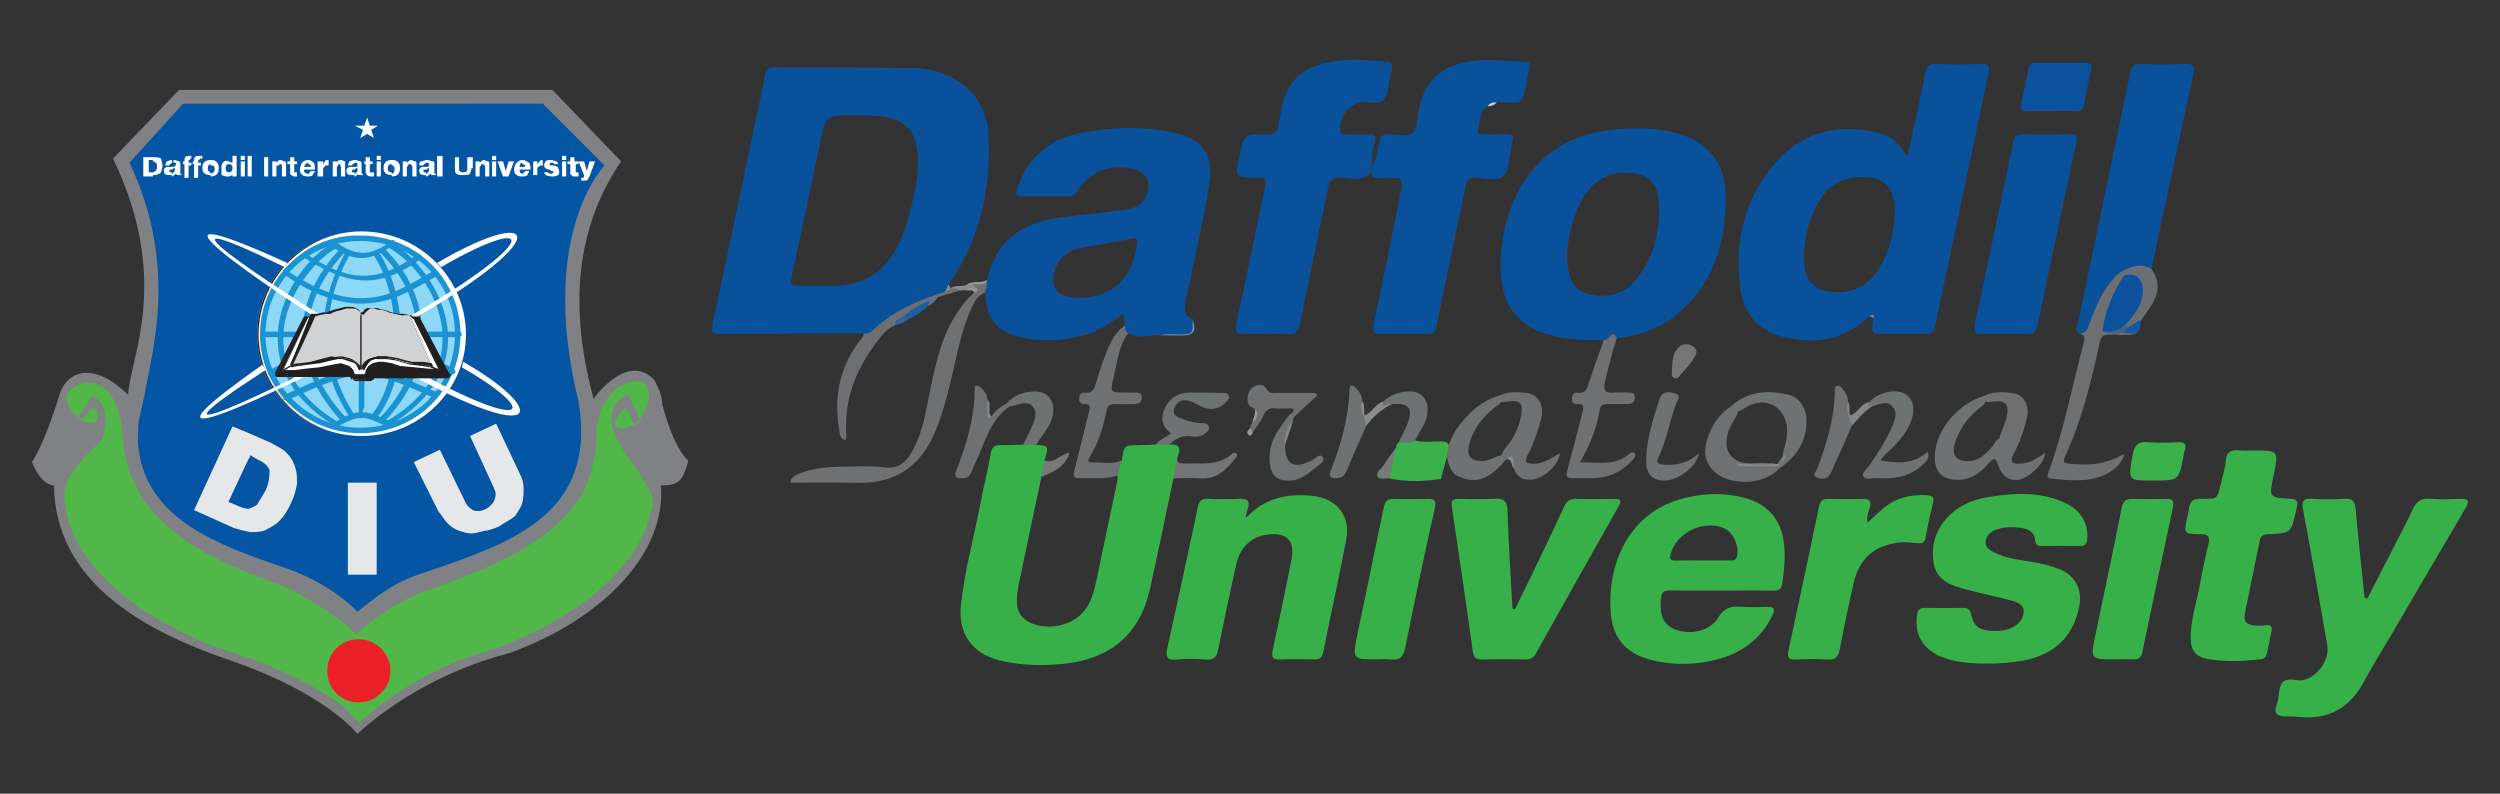 <?xml version="1.0" encoding="utf-8"?>
<!-- Generator: Adobe Illustrator 27.1.1, SVG Export Plug-In . SVG Version: 6.00 Build 0)  -->
<svg version="1.1" id="Layer_1" xmlns="http://www.w3.org/2000/svg" xmlns:xlink="http://www.w3.org/1999/xlink" x="0px" y="0px"
	 viewBox="0 0 945 300" style="enable-background:new 0 0 945 300;" xml:space="preserve">
<rect x="0" y="0" width="945" height="300" fill="#333333" stroke="none"/>
<style type="text/css">
	.st0{clip-path:url(#SVGID_00000121280008398888294340000016080695167461004439_);fill:#808184;}
	.st1{fill:#50B748;}
	.st2{fill:#0455A4;}
	.st3{fill:#FFFFFF;}
	.st4{fill:#231F20;}
	.st5{fill:#8DD7F7;}
	.st6{fill:#1B93D2;}
	.st7{fill:#E6E7E8;}
	.st8{fill:#D0D2D3;}
	.st9{fill:#EB2027;}
	
		.st10{clip-path:url(#SVGID_00000102528985826102319230000016215566477197981831_);fill-rule:evenodd;clip-rule:evenodd;fill:#38B04A;}
	
		.st11{clip-path:url(#SVGID_00000102528985826102319230000016215566477197981831_);fill-rule:evenodd;clip-rule:evenodd;fill:#0A519C;}
	.st12{fill-rule:evenodd;clip-rule:evenodd;fill:#38B04A;}
	
		.st13{clip-path:url(#SVGID_00000036961012464655976210000012727587105713578927_);fill-rule:evenodd;clip-rule:evenodd;fill:#38B04A;}
	.st14{fill-rule:evenodd;clip-rule:evenodd;fill:#0A519C;}
	.st15{fill-rule:evenodd;clip-rule:evenodd;fill:#6E7072;}
	.st16{fill-rule:evenodd;clip-rule:evenodd;fill:#6D6F71;}
	.st17{fill-rule:evenodd;clip-rule:evenodd;fill:#0B519D;}
	.st18{fill-rule:evenodd;clip-rule:evenodd;fill:#6F7273;}
	.st19{fill-rule:evenodd;clip-rule:evenodd;fill:#6E6F72;}
	.st20{fill-rule:evenodd;clip-rule:evenodd;fill:#3AB14A;}
	.st21{fill-rule:evenodd;clip-rule:evenodd;fill:#6F7272;}
	.st22{fill-rule:evenodd;clip-rule:evenodd;fill:#707373;}
	.st23{fill-rule:evenodd;clip-rule:evenodd;fill:#6B6F73;}
	.st24{fill-rule:evenodd;clip-rule:evenodd;fill:#727475;}
	.st25{fill-rule:evenodd;clip-rule:evenodd;fill:#747577;}
	.st26{fill-rule:evenodd;clip-rule:evenodd;fill:#757979;}
	.st27{fill-rule:evenodd;clip-rule:evenodd;fill:#747B78;}
	.st28{fill-rule:evenodd;clip-rule:evenodd;fill:#898B8C;}
	.st29{fill-rule:evenodd;clip-rule:evenodd;fill:#838587;}
	.st30{fill-rule:evenodd;clip-rule:evenodd;fill:#1F5EA0;}
	.st31{fill-rule:evenodd;clip-rule:evenodd;fill:#16589E;}
	.st32{fill-rule:evenodd;clip-rule:evenodd;fill:#6992C2;}
	.st33{fill-rule:evenodd;clip-rule:evenodd;fill:#898D91;}
	.st34{fill-rule:evenodd;clip-rule:evenodd;fill:#858788;}
	.st35{fill-rule:evenodd;clip-rule:evenodd;fill:#30639C;}
	.st36{fill-rule:evenodd;clip-rule:evenodd;fill:#87888A;}
	.st37{fill-rule:evenodd;clip-rule:evenodd;fill:#969899;}
	.st38{fill-rule:evenodd;clip-rule:evenodd;fill:#5277A1;}
	.st39{fill-rule:evenodd;clip-rule:evenodd;fill:#898A8C;}
	.st40{fill-rule:evenodd;clip-rule:evenodd;fill:#7199C4;}
	.st41{fill-rule:evenodd;clip-rule:evenodd;fill:#BBCCE1;}
	.st42{fill-rule:evenodd;clip-rule:evenodd;fill:#0B519C;}
	.st43{fill-rule:evenodd;clip-rule:evenodd;fill:#486280;}
	.st44{fill-rule:evenodd;clip-rule:evenodd;fill:#868889;}
</style>
<g>
	<g>
		<defs>
			<rect id="SVGID_1_" x="12.23" y="22.57" width="920.66" height="254.87"/>
		</defs>
		<clipPath id="SVGID_00000055671360049706204370000003345040990867054734_">
			<use xlink:href="#SVGID_1_"  style="overflow:visible;"/>
		</clipPath>
		<path style="clip-path:url(#SVGID_00000055671360049706204370000003345040990867054734_);fill:#808184;" d="M224.4,150.79
			c-10.9-39.97-4.15-68.51,10.38-89.79L208.83,34H67.65L42.73,59.96c22.32,46.19,6.23,75.78,5.71,89.28l0,0
			c-15.57-15.05-24.39-6.23-25.95,0l0,0c-5.71,18.69-10.38,25.43-10.38,25.43c3.11,7.79,6.75,8.82,8.3,8.82l0,0
			c0.52,35.81,32.18,54.5,67.48,66.44c35.81,12.46,47.23,27.51,47.23,27.51s21.28-21.28,57.61-30.62
			c36.85-13.49,59.17-38.93,57.09-63.32l0,0c7.27,0,8.3-2.08,10.38-9.34c0,0-5.19-3.63-9.86-21.28l0,0c0-2.6-1.04-5.71-3.11-9.34
			C237.37,133.14,224.92,149.75,224.4,150.79L224.4,150.79L224.4,150.79z"/>
	</g>
	<path class="st1" d="M31.31,158.57c0.52-0.52,5.19-8.3,5.71-1.56c0.52,6.23-10.9,1.56-11.94-6.75
		c-0.52-4.67,18.69-14.53,21.28,14.01l0,0c1.56,39.45,45.16,50.87,63.84,58.65c22.32,12.46,24.4,17.13,24.4,17.13
		s9.86-10.38,24.91-16.09c37.89-13.5,66.44-26.47,65.92-60.73c1.56-23.88,28.55-24.91,17.13-5.71c-3.12,5.71-16.61,7.27-6.23-3.63
		l3.63,6.75c0.52,0,1.56-0.52,2.08-1.56c0,0-4.15-9.86-4.67-9.86c-3.63,1.04-6.75,5.71-6.23,10.38
		c0.52,9.34,16.61,23.36,15.57,31.14c-6.75,38.93-64.36,56.06-64.36,56.06c-26.47,7.27-46.71,26.47-46.71,26.47
		c-11.94-16.61-55.02-29.06-55.02-29.06c-53.46-21.8-57.09-50.35-56.06-59.17c0.52-6.75,12.98-17.65,12.98-17.65
		c3.11-3.63,4.15-15.05-2.59-17.65c-0.52,0-5.19,7.79-5.19,7.79C30.28,157.54,31.31,158.57,31.31,158.57L31.31,158.57z"/>
	<path class="st2" d="M52.08,166.36c1.56,29.59,29.59,39.45,57.09,48.79c17.13,6.23,25.95,16.09,25.95,16.09
		c11.94-9.86,17.65-12.46,27.51-15.57c30.1-10.38,63.32-21.28,56.06-63.84c-15.57-63.84,9.86-89.27,9.86-89.27l-23.36-23.36H69.2
		L48.96,61.51c18.69,39.45,8.3,71.63,5.71,87.72c-3.11,14.01-2.08,7.27-2.6,18.69V166.36L52.08,166.36z"/>
	<polygon class="st3" points="136.16,52.17 137.2,49.06 134.08,47.5 137.72,47.5 138.76,44.39 139.79,47.5 142.91,47.5 
		140.31,49.06 141.35,52.17 138.76,50.61 136.16,52.17 	"/>
	<path class="st3" d="M136.68,87.47c21.8,0,39.45,17.65,39.45,38.93c0,21.28-17.65,38.41-39.45,38.41s-39.45-17.13-39.45-38.41
		C97.23,104.59,114.88,87.47,136.68,87.47L136.68,87.47z"/>
	<path class="st4" d="M97.75,126.39c0-21.28,17.65-38.93,38.93-38.93c21.8,0,39.45,17.65,39.45,38.93
		c0,21.28-17.65,38.41-39.45,38.41S97.75,147.16,97.75,126.39L97.75,126.39z M97.23,126.39c0,21.28,17.65,38.41,39.45,38.41
		s39.45-17.13,39.45-38.41c0-21.28-17.65-38.93-39.45-38.93S97.23,104.59,97.23,126.39L97.23,126.39z"/>
	<path class="st5" d="M136.16,89.54c20.76,0,36.85,16.09,36.85,36.33c0,20.24-16.61,36.33-36.85,36.33
		c-20.24,0-36.85-16.09-36.85-36.33C99.31,105.63,115.92,89.54,136.16,89.54L136.16,89.54z"/>
	<path class="st6" d="M100.35,126.39c0-19.72,16.09-35.29,35.81-35.29c20.24,0,35.81,15.57,35.81,35.29
		c0,19.72-15.57,35.29-35.81,35.29C116.44,161.69,100.35,145.6,100.35,126.39L100.35,126.39z M98.27,126.39
		c0,20.76,17.13,37.37,37.89,37.37c21.28,0,37.89-16.61,37.89-37.37c0-20.76-16.61-37.37-37.89-37.37
		C115.4,88.5,98.27,105.63,98.27,126.39L98.27,126.39z"/>
	<path class="st6" d="M125.78,160.13c-0.52,0-0.52,0.52-0.52,1.04c0.52,0.52,1.04,0.52,1.56,0.52c9.34-5.19,10.9-4.67,20.24,0
		c0.52,0.52,1.04,0,1.56-0.52c0-0.52,0-1.04-0.52-1.56C138.24,154.94,135.64,153.9,125.78,160.13L125.78,160.13z"/>
	<path class="st6" d="M99.31,125.36c-0.52,0-1.04,0.52-1.04,1.04c0,0.52,0.52,1.04,1.04,1.04h74.22c0.52,0,1.04-0.52,1.04-1.04
		c0-0.52-0.52-1.04-1.04-1.04H99.31L99.31,125.36z"/>
	<path class="st6" d="M148.1,91.1c-8.31,5.71-12.98,6.23-21.8,0c-0.52-0.52-1.04,0-1.56,0c-0.52,0.52,0,1.04,0,1.56
		c9.86,7.27,15.57,5.71,23.88,0c0.52-0.52,0.52-1.04,0.52-1.56C149.14,90.58,148.1,90.58,148.1,91.1L148.1,91.1z"/>
	<path class="st6" d="M114.36,95.77c-0.52,0.52,0,1.04,0.52,1.56c15.57,9.86,27.51,12.98,44.12,0.52c0.52-0.52,0.52-1.04,0-1.56
		c-0.52-0.52-1.04-0.52-1.56,0c-16.09,11.94-26.99,9.34-42.04-0.52C115.4,95.25,114.88,95.25,114.36,95.77L114.36,95.77z"/>
	<path class="st6" d="M107.09,102c-0.52,0.52,0,1.04,0,1.56c26.47,18.69,42.04,9.86,53.98,3.11l3.63-2.08
		c0.52-0.52,0.52-1.04,0.52-1.56c-0.52-0.52-1.04-0.52-1.56-0.52l-3.63,2.08c-12.46,7.27-25.95,15.05-51.9-2.6
		C108.13,100.96,107.61,101.48,107.09,102L107.09,102z"/>
	<path class="st6" d="M102.94,139.37c-0.52,0.52-0.52,1.04-0.52,1.56c0.52,0.52,1.04,0.52,1.56,0.52c5.71-3.11,34.78-17.65,66.44,0
		c0.52,0.52,1.04,0,1.56-0.52c0.52-0.52,0-1.04-0.52-1.56C138.76,121.2,108.65,136.26,102.94,139.37L102.94,139.37z"/>
	<path class="st6" d="M107.61,149.23c-0.52,0-0.52,1.04-0.52,1.56c0,0.52,1.04,0.52,1.56,0.52c28.03-12.98,30.1-11.94,53.98-1.56
		l1.56,0.52c0.52,0,1.04,0,1.56-0.52c0-0.52,0-1.04-0.52-1.56l-1.56-0.52C139.27,136.77,136.68,135.74,107.61,149.23L107.61,149.23z
		"/>
	<path class="st6" d="M147.06,93.69c9.86,5.71,20.24,19.2,20.24,34.26c0,12.46-7.27,23.36-21.8,31.66l1.04,1.56
		c18.69-10.9,22.84-23.88,22.84-33.22c0-15.57-10.9-30.1-21.28-36.33L147.06,93.69L147.06,93.69z"/>
	<path class="st6" d="M143.43,95.25c8.82,8.3,14.01,19.2,14.01,30.62c0,11.94-5.19,23.36-14.01,32.18l1.56,1.56
		c9.34-9.34,15.05-21.28,14.53-33.74c0-11.94-5.19-23.36-14.53-32.18L143.43,95.25L143.43,95.25z"/>
	<path class="st6" d="M140.83,95.77c12.46,18.69,9.86,48.79-0.52,61.25l1.56,1.56c11.42-12.98,14.01-43.6,1.04-63.84L140.83,95.77
		L140.83,95.77z"/>
	<path class="st6" d="M132.53,158.06l1.56-1.04c-5.71-8.82-18.17-32.7-1.56-61.25l-1.56-1.04
		C113.84,124.84,126.3,149.23,132.53,158.06L132.53,158.06z"/>
	<path class="st6" d="M129.41,159.61l1.56-1.56c-19.2-20.24-19.2-43.08-0.52-62.8l-1.56-1.56
		C109.17,114.46,109.69,138.33,129.41,159.61L129.41,159.61z"/>
	<path class="st6" d="M105.02,126.39c-0.52,9.86,3.11,23.36,21.8,34.77l1.04-1.56c-14.01-8.31-21.28-19.72-20.76-32.7
		c0.52-15.57,12.46-29.07,20.24-33.22l-1.04-2.08C116.96,96.29,105.54,110.82,105.02,126.39L105.02,126.39z"/>
	<polygon class="st7" points="136.68,147.16 136.68,157.02 136.68,147.16 	"/>
	<polygon class="st6" points="135.64,147.16 137.2,147.16 137.2,157.02 135.64,157.02 135.64,147.16 	"/>
	<path class="st6" d="M135.64,122.76v31.14c0,0.52,0.52,1.04,1.04,1.04s1.04-0.52,1.04-1.04v-31.14c0-0.52-0.52-1.04-1.04-1.04
		S135.64,122.24,135.64,122.76L135.64,122.76z"/>
	<path class="st3" d="M174.57,138.85c32.7,18.69,26.47,28.55-41.52-12.46c-31.14-18.69-84.08-53.98-25.43-25.43l1.04-1.56
		c-66.44-30.1-6.75,9.86,22.32,28.03c73.7,45.67,80.45,30.1,44.12,9.34L174.57,138.85L174.57,138.85z"/>
	<path class="st3" d="M166.78,100.96c38.41-22.32,40.49-9.34-29.59,28.55c-32.18,17.13-91.35,45.67-36.85,10.38l-1.04-2.08
		c-59.17,41.52,7.79,9.34,37.89-6.75c76.82-40.49,68.51-55.54,28.03-31.66L166.78,100.96L166.78,100.96z"/>
	<polygon class="st4" points="117.99,120.17 115.4,120.17 104.5,141.45 104.5,141.45 122.67,141.45 133.05,141.45 133.57,141.96 
		133.05,142.48 133.57,142.48 139.27,142.48 139.79,142.48 139.27,141.45 157.44,141.45 168.86,141.45 168.86,141.45 168.86,140.93 
		157.44,120.17 149.14,120.17 117.99,120.17 	"/>
	<path class="st4" d="M117.99,120.68c0,0,38.93,0,39.45,0c0,0.52,10.9,20.76,10.9,20.76l0,0l0,0h-10.9h-18.17v0.52v0.52l0,0h-5.71
		v-0.52l-0.52-0.52h-10.38c0,0-17.65,0-18.17,0l0,0c0,0,10.9-20.24,10.9-20.76C115.92,120.68,117.99,120.68,117.99,120.68
		L117.99,120.68z M149.14,119.65H115.4h-0.52l-10.9,21.28v0.52l0.52,0.52h29.07v0.52l0.52,0.52h6.23l0.52-0.52v-0.52l0,0
		c1.04,0,28.55,0,28.55,0l0.52-0.52v-0.52l-0.52-0.52l-10.9-20.76h-0.52H149.14L149.14,119.65L149.14,119.65z"/>
	<polygon class="st4" points="104.5,141.45 104.5,141.96 104.5,141.96 104.5,142.48 133.05,142.48 133.57,142.48 133.05,142.48 
		132.53,142.48 132.53,142.48 132.53,143 133.05,143 133.57,143.52 139.27,143.52 139.27,143.52 139.79,143 140.31,143 140.31,143 
		140.31,142.48 139.79,142.48 139.79,142.48 139.79,142.48 168.86,142.48 168.86,141.96 168.86,141.96 168.86,141.96 168.86,141.45 
		168.86,141.45 168.86,141.45 139.27,141.45 139.27,141.45 139.27,141.96 139.27,141.96 139.27,142.48 139.27,142.48 139.27,142.48 
		134.08,142.48 134.08,142.48 133.57,142.48 134.08,141.96 134.08,141.96 134.08,141.45 133.57,141.45 133.57,141.45 105.02,141.45 
		104.5,141.45 104.5,141.45 104.5,141.45 	"/>
	<path class="st4" d="M104.5,141.96C105.02,141.96,105.02,141.96,104.5,141.96c0.52,0,29.07,0,29.07,0l0,0h-0.52v0.52h5.19
		l0.52-0.52l0,0c0,0,28.55,0,29.07,0l0,0l0,0c-0.52,0-28.55,0-28.55,0l-0.52,0.52V143l0,0l-0.52,0.52h-5.71l0,0l0.52-0.52v-0.52
		L104.5,141.96L104.5,141.96L104.5,141.96z M168.34,141.45h-29.58l-0.52,0.52v0.52c-0.52,0-4.15,0-4.67,0v-0.52l-0.52-0.52H104.5
		l0,0l0,0h-0.52v0.52l0.52,0.52c0,0,26.99,0,28.03,0l0,0V143l0.52,0.52h0.52l0.52,0.52h6.23l0.52-0.52h0.52V143l0,0
		c1.04,0,28.03,0,28.03,0l0.52-0.52l0,0l0,0l0.52-0.52v-0.52H168.34L168.34,141.45L168.34,141.45z"/>
	<polygon class="st3" points="118.51,119.13 116.44,120.17 106.58,140.41 111.25,140.41 115.4,139.89 120.59,139.37 125.78,138.33 
		128.38,137.81 130.45,138.33 132.53,138.85 133.57,139.89 134.08,141.45 134.6,141.96 138.76,141.96 138.76,141.96 139.27,140.41 
		139.79,138.85 141.35,137.81 142.91,137.29 144.98,137.29 148.1,137.81 151.21,138.85 156.92,139.89 162.11,140.41 166.27,140.41 
		156.4,120.68 154.33,119.13 137.2,129.51 118.51,119.13 	"/>
	<path class="st4" d="M116.44,120.17c0,0,1.56-0.52,2.08-1.04c0.52,0,18.17,10.38,18.17,10.38h0.52l17.13-10.38
		c0.52,0,2.08,1.04,2.08,1.04s8.82,18.17,9.34,19.2c-1.04,0-3.63,0-3.63,0l-5.19-0.52l-5.71-0.52l-3.11-1.04l-3.12-0.52h-2.08
		l-2.08,0.52l-1.56,1.04l-1.04,1.56c0,0,0,1.04-0.52,1.56c-0.52,0-3.63,0-3.63,0l-1.04-2.08l-1.04-1.04l-1.56-0.52l-1.56-0.52
		l-3.11,0.52l-5.19,1.04l-5.19,0.52l-4.15,0.52c0,0-3.11,0-4.15,0C107.61,138.85,116.44,120.17,116.44,120.17L116.44,120.17z
		 M116.44,120.17l-9.86,20.24l0.52,0.52h4.67l4.15-0.52l5.19-0.52l5.19-1.04l2.6-0.52l1.56,0.52l2.08,0.52l1.04,1.04l0.52,1.56
		l0.52,0.52h0.52h4.15h0.52l0.52-1.56l0.52-1.56l1.56-1.04l1.56-0.52h2.08l2.6,0.52l3.11,1.04l5.71,1.04l5.19,0.52h4.15l0.52-0.52
		l-9.86-19.72l-2.08-1.56h-0.52l-17.13,10.38c-0.52,0-18.17-10.38-18.17-10.38h-0.52L116.44,120.17L116.44,120.17z"/>
	<polygon class="st4" points="136.16,119.13 136.68,119.13 136.68,139.37 136.16,139.37 136.16,119.13 	"/>
	<polygon class="st4" points="106.7,139.89 110.27,137.77 110.54,138.22 106.96,140.33 106.7,139.89 	"/>
	<polygon class="st4" points="162.63,138.85 166.27,140.41 166.27,139.89 163.15,138.33 162.63,138.85 	"/>
	<polygon class="st4" points="117.99,119.13 109.69,138.33 112.8,138.33 116.96,137.29 121.11,136.77 125.26,135.74 127.86,135.22 
		129.41,135.22 131.49,135.74 133.05,136.26 134.6,136.77 135.12,137.81 136.16,138.85 136.68,139.89 137.2,138.85 138.24,137.29 
		139.27,136.26 140.83,135.74 142.91,135.22 144.47,135.22 146.02,135.22 149.66,135.74 155.36,137.29 160.04,138.33 162.63,138.33 
		163.15,138.85 154.85,119.65 152.25,119.13 149.66,119.13 147.58,118.61 146.02,118.09 143.95,117.57 142.91,117.05 141.35,117.05 
		139.79,117.05 138.76,117.05 138.24,117.57 137.72,118.09 137.2,118.61 136.68,119.13 136.68,119.13 136.16,118.61 136.16,118.09 
		135.12,117.57 135.12,117.57 133.57,117.05 132.53,116.53 130.45,116.53 128.89,117.57 126.82,117.57 125.78,118.09 124.22,118.61 
		122.67,118.61 120.07,119.13 119.03,119.13 117.99,119.13 	"/>
	<path class="st4" d="M119.03,119.65h1.04l2.08-0.52l1.56-0.52l1.56-0.52l1.56-0.52l1.56-0.52l2.08-0.52h2.08l1.04,0.52l1.04,0.52
		v0.52l1.04,0.52v0.52l0.52,0.52h0.52l0.52-0.52h0.52l0.52-1.04h0.52h1.04h2.6l1.56,0.52l1.56,0.52l1.56,0.52l2.59,0.52h2.6
		l2.08,0.52c0,0.52,7.27,17.13,8.31,18.17l-3.11-0.52l-4.67-0.52l-5.19-1.56l-3.63-0.52h-3.63l-1.56-0.52l-2.08,0.52l-1.04,1.04
		l-1.04,1.56v0.52c0-0.52-0.52-0.52-0.52-0.52l-0.52-0.52l-1.04-1.04l-1.56-0.52l-1.56-0.52l-2.08-0.52h-2.08h-2.08l-4.15,1.04
		l-4.15,0.52l-4.15,0.52c0,0-1.56,0-2.08,0.52C110.73,137.29,117.99,119.65,119.03,119.65
		C118.51,119.65,119.03,119.65,119.03,119.65L119.03,119.65z M128.89,117.05l-1.56,0.52l-1.56,0.52l-1.56,0.52l-1.56,0.52l-2.6-0.52
		h-2.08h-0.52l-7.79,19.72l0.52,0.52l2.6-0.52l4.15-0.52l4.15-0.52l4.15-1.04l2.6-0.52h1.56l1.56,0.52l1.56,0.52l1.56,0.52
		l0.52,0.52l0.52,1.04l0.52,1.04h0.52l0.52-1.04l1.04-1.56l1.04-1.04l1.56-0.52l1.56-0.52h3.63l3.63,0.52l5.19,1.56l4.67,0.52
		l3.11,0.52l0.52,0.52l0.52-0.52l-8.3-19.2l0,0l-2.59-0.52h-2.6l-2.59-0.52l-1.04-0.52l-1.56-0.52l-1.56-0.52h-1.56h-2.6l-1.04,0.52
		l-0.52,1.04h-0.52c0,0,0,0-0.52,0.52l0,0l-0.52-0.52v-0.52l-0.52-0.52l-1.04-0.52l-1.04-0.52h-2.08L128.89,117.05L128.89,117.05z"
		/>
	<polygon class="st8" points="118.51,119.13 109.69,138.33 113.32,137.81 117.48,136.77 121.11,136.26 125.26,135.22 128.38,134.7 
		129.41,134.7 131.49,135.22 133.05,135.74 134.6,136.77 135.12,137.29 136.16,138.33 136.68,139.37 137.2,138.33 138.24,136.77 
		139.27,135.74 140.83,135.22 142.91,134.7 144.47,134.7 146.02,134.7 149.66,135.74 155.36,136.77 159.52,137.81 162.11,138.33 
		163.15,138.33 154.85,119.13 151.73,119.13 149.66,118.61 147.58,118.09 146.02,117.57 143.95,117.05 142.91,117.05 141.35,116.53 
		139.79,116.53 138.76,117.05 138.24,117.57 137.72,117.57 137.2,118.61 136.68,118.61 136.68,119.13 136.16,118.61 136.16,117.57 
		135.64,117.57 135.12,117.05 133.57,116.53 133.05,116.53 130.45,116.53 128.89,117.05 126.82,117.57 125.78,118.09 124.74,118.61 
		122.67,118.61 120.07,118.61 119.03,119.13 118.51,119.13 	"/>
	<path class="st4" d="M137.2,119.13L137.2,119.13L137.2,119.13l1.56-1.56l0.52-0.52l1.04-0.52h1.56l1.56,0.52h1.56l1.56,0.52
		l1.56,0.52l2.08,0.52l2.6,0.52c0,0,2.08,0,2.6,0c0,0.52,7.27,17.13,7.79,18.17l-3.11-0.52h-4.67l-5.71-1.56l-3.63-0.52h-3.11
		l-2.08,0.52l-1.56,0.52l-1.56,1.04l-1.04,1.56c0,0,0,0,0,0.52c0-0.52-0.52-0.52-0.52-0.52l-0.52-1.04l-0.52-0.52l-1.56-0.52
		l-1.56-0.52l-2.08-0.52h-1.56l-3.11-0.52l-4.15,1.04l-3.63,1.04l-4.15,0.52c0,0-2.08,0-2.59,0.52c0.52-1.04,8.3-17.65,8.3-18.17
		l0,0l1.56-0.52l2.6-0.52h1.56l1.04-0.52l1.56-0.52l2.08-0.52l1.56-0.52h3.11l1.04,0.52l0.52,0.52l0.52,0.52l0.52,0.52L137.2,119.13
		L137.2,119.13L137.2,119.13z M138.76,116.53l-0.52,0.52l-0.52,0.52c0,0-1.04,0.52-1.04,1.04l-0.52-0.52l-0.52-1.04l-1.04-0.52
		l-1.04-0.52h-1.04h-2.08l-2.08,0.52l-2.08,0.52l-1.56,0.52l-1.04,0.52h-1.56l-2.08,0.52l-1.56,0.52h-0.52l-8.31,18.69l0.52,0.52
		l3.11-0.52l4.15-0.52l4.15-0.52l4.15-1.04l2.6-0.52h1.56l2.08,0.52l1.56,0.52l1.56,0.52l1.56,1.56l0.52,1.56h0.52l0.52-1.04
		l1.04-1.56l1.04-1.04l1.56-0.52l2.08-0.52h2.08l3.63,0.52l5.71,1.56l4.15,0.52l3.11,0.52l0.52,0.52l0.52-0.52l-8.31-19.2h-0.52
		h-3.11l-2.6-0.52l-2.08-0.52l-1.04-0.52l-1.56-0.52h-1.56l-1.56-0.52h-1.56H138.76L138.76,116.53z"/>
	<polygon class="st4" points="136.16,119.13 136.68,119.13 136.68,139.37 136.16,139.37 136.16,119.13 	"/>
	<path class="st3" d="M57.79,66.7h-3.63v-7.27h3.63v1.04l0,0h-1.56v4.67h1.56l0,0V66.7L57.79,66.7z M65.05,63.07v1.04
		c-0.52,0-0.52,0-0.52,0c-0.52,0-0.52,0.52-0.52,0.52c0,0.52,0,0.52,0.52,0.52c0,0,0,0,0.52,0v1.04c-0.52,0-0.52,0-1.04,0
		c-1.56,0-2.08-0.52-2.08-1.56c0-1.04,0.52-1.56,2.08-1.56C64.53,63.07,64.53,63.07,65.05,63.07L65.05,63.07z M65.05,60.48v1.04
		c-0.52,0.52-1.04,0.52-1.04,1.04h-1.56c0-0.52,0.52-1.04,0.52-1.56C63.5,61,64.01,60.48,65.05,60.48L65.05,60.48L65.05,60.48z
		 M61.42,62.55c0,1.04-0.52,2.08-0.52,2.6c-0.52,0.52-1.56,1.04-2.6,1.04h-0.52v-1.04c0.52,0,0.52-0.52,1.04-0.52
		c0.52-0.52,0.52-1.04,0.52-1.56c0-0.52,0-1.56-0.52-1.56C58.3,61,58.3,61,57.79,61v-1.56h0.52c1.04,0,1.56,0,2.6,0.52
		C60.9,60.48,61.42,61.51,61.42,62.55L61.42,62.55L61.42,62.55z M76.47,59.96C75.95,59.96,75.95,59.96,76.47,59.96
		c-0.52,0-0.52,0-0.52,0c-0.52,0-0.52,0-0.52,0.52c-0.52,0-0.52,0-0.52,0.52v0.52h1.04v1.04h-1.04v4.67h-1.56v-5.19h-0.52V61h0.52
		v-0.52c0-1.04,0.52-1.56,1.56-1.56c0.52,0,0.52,0,1.56,0V59.96L76.47,59.96z M72.32,59.96L72.32,59.96
		C71.8,59.96,71.8,59.96,72.32,59.96c-0.52,0-0.52,0-0.52,0.52c-0.52,0-0.52,0-0.52,0.52v0.52h1.04v1.04h-1.04v4.67h-1.56v-5.19
		H69.2V61h0.52v-0.52c0-1.04,0.52-1.56,1.56-1.56c0.52,0,0.52,0,1.04,0V59.96L72.32,59.96L72.32,59.96z M65.05,66.7v-1.04
		c0,0,0.52,0,0.52-0.52l0.52-0.52v-1.04h-0.52l-0.52,0.52v-1.04h0.52c0.52,0,0.52,0,0.52-0.52c0.52,0,0.52,0,0.52-0.52
		c0-0.52-0.52-0.52-1.04-0.52l0,0v-1.04l0,0c1.04,0,1.56,0.52,2.08,0.52c0.52,0,0.52,0.52,0.52,1.56v2.6c0,0.52,0,0.52,0,0.52
		s0.52,0.52,0.52,0c0,0.52,0,0.52,0,0.52h-0.52c-0.52,0-1.04,0-1.04,0c-0.52,0-0.52-0.52-0.52-0.52l0,0l0,0
		C65.57,66.19,65.57,66.7,65.05,66.7L65.05,66.7L65.05,66.7z M79.59,60.48v1.56c-0.52,0-1.04,0.52-1.04,1.56
		c0,1.04,0.52,1.56,1.04,1.56v1.04c-2.08,0-3.11-1.04-3.11-2.6C76.47,61.51,77.51,60.48,79.59,60.48L79.59,60.48L79.59,60.48z
		 M79.59,66.7v-1.04l0,0c0.52,0,1.56-0.52,1.56-1.56c0-1.56-0.52-1.56-1.56-1.56l0,0v-2.08l0,0c2.08,0,3.11,1.04,3.11,3.11
		C82.7,65.67,81.66,66.7,79.59,66.7L79.59,66.7L79.59,66.7z M86.33,61v1.04l0,0c-0.52,0-1.04,0.52-1.04,1.56
		c0,1.04,0.52,1.56,1.04,1.56l0,0v1.56h-0.52c-1.04,0-1.56-0.52-2.08-0.52c0-1.04,0-1.56,0-2.6c0-1.04,0-1.56,0.52-2.08
		C84.78,61,84.78,60.48,86.33,61C85.81,60.48,86.33,60.48,86.33,61L86.33,61L86.33,61z M112.8,66.7c-0.52,0-1.04,0-1.56,0
		c-0.52,0-0.52,0-1.04-0.52c-0.52,0-0.52-0.52-0.52-1.04v-3.11h-1.04V61h1.04v-1.56h1.56V61h1.04v1.04h-1.04v2.6
		c0,0.52,0,0.52,0,0.52h0.52c0.52,0,0.52,0,0.52,0v1.56H112.8L112.8,66.7z M108.13,66.7h-1.56v-3.63c0-0.52,0-1.04-0.52-1.04
		c-0.52,0-0.52,0-0.52,0.52c-1.04,0-1.04,0-1.04,0.52v3.63h-1.56V61h1.56v0.52l0,0c0.52-0.52,0.52-1.04,1.56-1.04
		c0.52,0,1.04,0.52,1.56,0.52c0.52,0,0.52,0.52,0.52,1.04V66.7L108.13,66.7L108.13,66.7z M101.39,66.7h-1.56v-7.27h1.56V66.7
		L101.39,66.7L101.39,66.7z M95.16,66.7H93.6v-7.79h1.56V66.7L95.16,66.7L95.16,66.7z M92.56,66.7H91V61h1.56V66.7L92.56,66.7
		L92.56,66.7z M92.56,60.48H91v-1.56h1.56V60.48L92.56,60.48L92.56,60.48z M86.33,66.7v-1.56c1.04,0,1.56-0.52,1.56-1.56
		c0-1.04-0.52-1.56-1.56-1.56V61c0.52,0,1.04,0.52,1.56,0.52l0,0v-2.6h1.56v7.79h-1.56v-0.52l0,0C87.37,66.19,87.37,66.7,86.33,66.7
		L86.33,66.7L86.33,66.7z M116.44,60.48v1.04c-0.52,0-1.04,0.52-1.56,1.56h1.56v1.04h-1.56c0,1.04,0.52,1.56,1.56,1.56v1.04
		c-2.08,0-3.11-1.04-3.11-2.6c0-1.04,0.52-1.56,0.52-2.08C114.36,61,115.4,60.48,116.44,60.48L116.44,60.48L116.44,60.48
		L116.44,60.48z M130.45,66.7h-1.56v-3.63c0-0.52-0.52-1.04-0.52-1.04c-0.52,0-0.52,0-0.52,0.52c-0.52,0.52-0.52,0.52-0.52,0.52
		v3.63h-1.56V61h1.56v0.52l0,0c0-0.52,0.52-1.04,1.56-1.04c0.52,0,1.04,0.52,1.56,0.52c0,0.52,0,1.04,0,1.56V66.7L130.45,66.7z
		 M124.22,62.55c-0.52,0-0.52,0-0.52,0c-0.52,0-1.04,0-1.04,0.52c-0.52,0.52-0.52,0.52-0.52,1.04v2.6h-2.08V61h2.08v1.04l0,0
		c0.52-0.52,0.52-1.56,1.56-1.56c0.52,0,0.52,0,0.52,0.52V62.55L124.22,62.55L124.22,62.55z M116.44,64.11v-1.04h1.04
		c0-0.52,0-0.52,0-0.52c-0.52-0.52-0.52-0.52-1.04-0.52l0,0v-1.56c1.04,0,1.56,0.52,2.08,1.04c0.52,0.52,0.52,1.56,0.52,2.6H116.44
		L116.44,64.11L116.44,64.11z M116.44,66.7v-1.04l0,0c0.52,0,0.52,0,0.52-0.52c0.52,0,0.52-0.52,0.52-0.52h1.56
		c0,0.52-0.52,0.52-0.52,1.04C117.99,66.7,117.48,66.7,116.44,66.7L116.44,66.7L116.44,66.7L116.44,66.7z M134.08,63.07v1.04
		c-0.52,0-0.52,0-0.52,0c-0.52,0-0.52,0.52-0.52,0.52c0,0.52,0,0.52,0.52,0.52h0.52v1.04c-0.52,0-0.52,0-1.04,0
		c-1.56,0-2.08-0.52-2.08-1.56c0-1.04,0.52-1.56,2.08-1.56C133.57,63.07,133.57,63.07,134.08,63.07L134.08,63.07L134.08,63.07z
		 M134.08,60.48v1.04c-0.52,0.52-1.04,0.52-1.04,1.04h-1.56c0-0.52,0.52-1.04,0.52-1.56C132.53,61,133.05,60.48,134.08,60.48
		L134.08,60.48L134.08,60.48z M143.95,66.7h-1.56V61h1.56V66.7L143.95,66.7z M143.95,60.48h-1.56v-1.56h1.56V60.48L143.95,60.48
		L143.95,60.48z M141.35,66.7c-0.52,0-0.52,0-1.04,0c-0.52,0-1.04,0-1.56-0.52c0,0-0.52-0.52-0.52-1.04v-3.11h-0.52V61h0.52v-1.56
		h1.56V61h1.04v1.04h-1.04v2.6c0,0.52,0,0.52,0.52,0.52c0,0,0,0,0.52,0h0.52V66.7L141.35,66.7L141.35,66.7z M134.08,66.7v-1.04
		c0.52,0,0.52,0,0.52-0.52c0.52,0,0.52-0.52,0.52-0.52v-1.04h-0.52l-0.52,0.52v-1.04c0.52,0,0.52,0,0.52,0c0.52,0,0.52,0,0.52-0.52
		c0,0,0,0,0-0.52c0-0.52-0.52-0.52-1.04-0.52l0,0v-1.04l0,0c1.04,0,1.56,0.52,2.08,0.52c0.52,0,0.52,0.52,0.52,1.56v2.6
		c0,0.52,0,0.52,0,0.52c0.52,0,0.52,0.52,0.52,0c0,0.52,0,0.52,0,0.52h-0.52c-0.52,0-1.04,0-1.04,0c-0.52,0-0.52-0.52-0.52-0.52l0,0
		l0,0C135.12,66.19,134.6,66.7,134.08,66.7L134.08,66.7L134.08,66.7z M148.1,60.48v1.56c-1.04,0-1.56,0.52-1.56,1.56
		c0,1.04,0.52,1.56,1.56,1.56v1.04c-2.08,0-3.12-1.04-3.12-2.6C144.98,61.51,146.02,60.48,148.1,60.48L148.1,60.48L148.1,60.48z
		 M157.44,66.7h-1.56v-3.63c0-0.52-0.52-1.04-1.04-1.04c-0.52,0-0.52,0-0.52,0.52c-0.52,0.52-0.52,0.52-0.52,0.52v3.63h-1.56V61
		h1.56v0.52l0,0c0.52-0.52,1.04-1.04,1.56-1.04c0.52,0,1.04,0.52,1.56,0.52c0.52,0,0.52,0.52,0.52,1.04V66.7L157.44,66.7
		L157.44,66.7z M148.1,66.7v-1.04l0,0c0.52,0,1.04-0.52,1.04-1.56c0-1.56-0.52-1.56-1.04-1.56l0,0v-2.08l0,0
		c2.08,0,3.11,1.04,3.11,3.11C151.21,65.67,150.17,66.7,148.1,66.7L148.1,66.7L148.1,66.7L148.1,66.7z M161.08,63.07v1.04h-0.52
		c-0.52,0-0.52,0.52-0.52,0.52c0,0.52,0.52,0.52,0.52,0.52c0.52,0,0.52,0,0.52,0v1.04c-0.52,0-0.52,0-0.52,0
		c-1.56,0-2.08-0.52-2.08-1.56c0-1.04,0.52-1.56,1.56-1.56C160.56,63.07,161.08,63.07,161.08,63.07L161.08,63.07L161.08,63.07z
		 M161.08,60.48v1.04c-0.52,0.52-1.04,0.52-1.04,1.04h-1.56c0-0.52,0-1.04,0.52-1.56C160.04,61,160.56,60.48,161.08,60.48
		L161.08,60.48L161.08,60.48z M194.29,61l-2.08,5.71h-2.08L188.07,61h2.08l1.04,3.63l0,0l1.04-3.63H194.29L194.29,61z M187.55,66.7
		h-1.56V61h1.56V66.7L187.55,66.7L187.55,66.7z M187.55,60.48h-1.56v-1.56h1.56V60.48L187.55,60.48L187.55,60.48z M184.95,66.7
		h-1.56v-3.63c0-0.52-0.52-1.04-1.04-1.04c-0.52,0-0.52,0-0.52,0.52c-0.52,0.52-0.52,0.52-0.52,0.52v3.63h-1.56V61h1.56v0.52l0,0
		c0.52-0.52,1.04-1.04,1.56-1.04c0.52,0,1.04,0.52,1.56,0.52c0.52,0,0.52,0.52,0.52,1.04V66.7L184.95,66.7L184.95,66.7z
		 M178.2,63.59c0,1.04-0.52,1.56-0.52,2.08c-0.52,0.52-1.56,0.52-2.6,0.52s-1.56,0-2.6-0.52c-0.52-0.52-0.52-1.04-0.52-2.08v-4.15
		h1.56v4.67c0,0.52,0.52,1.04,1.56,1.04s1.56-0.52,1.56-1.04v-4.67h2.08v4.15H178.2L178.2,63.59z M167.3,66.7h-2.08v-7.79h2.08V66.7
		L167.3,66.7L167.3,66.7z M161.08,66.7v-1.04c0.52,0,0.52,0,0.52-0.52c0.52,0,0.52-0.52,0.52-0.52v-1.04h-0.52c0,0,0,0.52-0.52,0.52
		v-1.04c0.52,0,0.52,0,0.52,0c0.52,0,0.52,0,0.52-0.52c0,0,0,0,0-0.52c0-0.52-0.52-0.52-0.52-0.52c-0.52,0-0.52,0-0.52,0v-1.04h0.52
		c0.52,0,1.56,0.52,2.08,0.52c0.52,0,0.52,0.52,0.52,1.56v2.6c0,0.52,0,0.52,0.52,0.52c0,0,0,0.52,0,0c0,0.52,0,0.52,0,0.52h-0.52
		c-0.52,0-0.52,0-1.04,0l-0.52-0.52l0,0l0,0C162.11,66.19,161.59,66.7,161.08,66.7L161.08,66.7L161.08,66.7z M197.41,60.48v1.04
		c-0.52,0-1.04,0.52-1.04,1.56h1.04v1.04h-1.04c0,1.04,0.52,1.56,1.04,1.56v1.04c-2.08,0-3.11-1.04-3.11-2.6
		c0-1.04,0.52-1.56,0.52-2.08C195.85,61,196.37,60.48,197.41,60.48L197.41,60.48L197.41,60.48L197.41,60.48z M224.92,61l-2.08,5.71
		c-0.52,0.52-0.52,1.04-0.52,1.04c-0.52,0.52-0.52,0.52-1.56,0.52c-0.52,0-0.52,0-1.04,0v-1.04h0.52c0.52,0,0.52-0.52,0.52-1.04
		L218.69,61h2.08l1.04,3.63l0,0l1.04-3.63H224.92L224.92,61z M218.69,66.7c-0.52,0-1.04,0-1.56,0c-0.52,0-1.04,0-1.04-0.52
		c-0.52,0-0.52-0.52-0.52-1.04v-3.11h-1.04V61h1.04v-1.56h1.56V61h1.56v1.04h-1.04v2.6c0,0.52,0,0.52,0,0.52h0.52
		c0.52,0,0.52,0,0.52,0V66.7L218.69,66.7L218.69,66.7z M214.02,66.7h-1.56V61h1.56V66.7L214.02,66.7L214.02,66.7z M214.02,60.48
		h-1.56v-1.56h1.56V60.48L214.02,60.48L214.02,60.48z M211.42,65.15c0,1.04-1.04,1.56-2.6,1.56c-1.56,0-3.11-0.52-3.11-1.56h1.56
		c0,0.52,0.52,0.52,1.04,0.52c0.52,0,1.04-0.52,1.04-0.52l-0.52-0.52c-0.52,0-0.52,0-1.04-0.52c-1.04,0-1.56-0.52-1.56-0.52
		c-0.52-0.52-0.52-0.52-0.52-1.56c0-0.52,0.52-0.52,0.52-1.04c0.52-0.52,1.04-0.52,2.08-0.52c0.52,0,1.56,0.52,2.08,0.52
		c0.52,0.52,0.52,0.52,0.52,1.04h-1.56c0-0.52-0.52-0.52-0.52-0.52c-0.52,0-1.04,0-1.04,0.52c0,0.52,0.52,0.52,1.56,0.52
		c0.52,0,1.04,0.52,1.56,0.52C210.9,63.59,211.42,64.11,211.42,65.15L211.42,65.15L211.42,65.15z M205.19,62.55
		c-0.52,0-0.52,0-0.52,0c-0.52,0-0.52,0-1.04,0.52c-0.52,0-0.52,0.52-0.52,0.52v2.6h-1.56V61h1.56v1.04l0,0
		c0.52-0.52,1.04-1.56,1.56-1.56c0,0,0.52,0,0.52,0.52V62.55L205.19,62.55L205.19,62.55z M197.41,64.11v-1.04h1.04
		c0-0.52,0-0.52,0-0.52c-0.52-0.52-0.52-0.52-1.04-0.52l0,0v-1.56c1.04,0,1.56,0.52,2.6,1.04c0.52,0.52,0.52,1.56,0.52,2.6H197.41
		L197.41,64.11L197.41,64.11z M197.41,66.7v-1.04l0,0c0.52,0,0.52,0,0.52-0.52c0.52,0,0.52-0.52,0.52-0.52H200
		c0,0.52,0,0.52-0.52,1.04C199.48,66.7,198.45,66.7,197.41,66.7L197.41,66.7L197.41,66.7L197.41,66.7z"/>
	<path class="st7" d="M87.89,161.17l6.23,2.6v9.34l-7.79,16.61l2.59,1.04c2.08,1.04,3.63,1.56,5.19,1.56c0,0,0,0,0.52,0v8.82
		c-2.6-0.52-4.67-1.04-6.23-1.56l-15.05-6.75L87.89,161.17L87.89,161.17z M94.12,163.76l8.3,3.63c2.6,1.56,5.19,2.6,6.23,4.15
		c1.56,1.56,2.6,3.63,3.11,5.71c0.52,1.56,0.52,3.63,0.52,5.71c-0.52,2.59-1.04,4.67-2.08,6.75c-1.56,3.63-3.11,5.71-4.67,7.27
		c-1.56,1.56-3.63,2.6-5.71,3.63c-1.56,0.52-3.63,0.52-5.71,0.52l0,0v-8.82c1.04-0.52,1.56-0.52,3.11-1.56
		c0.52-1.04,1.56-2.6,3.11-5.19c1.56-3.63,1.56-5.71,1.56-7.78c-0.52-1.56-2.08-3.11-4.67-4.15l-2.6-1.56l-0.52,1.56V163.76
		L94.12,163.76z"/>
	<polygon class="st7" points="131.49,182.45 142.39,182.45 142.39,217.22 131.49,217.22 131.49,182.45 	"/>
	<path class="st7" d="M177.68,164.8l9.86-4.67l8.82,18.68c1.04,2.08,1.56,3.63,1.56,5.71c0,1.56,0,3.63-0.52,5.71
		c-0.52,1.56-1.56,3.11-2.6,4.67c-1.56,1.56-4.15,2.6-6.23,4.15c-1.56,0.52-3.63,1.56-5.19,1.56c-2.08,0.52-4.15,1.04-5.19,1.04
		c-1.56,0-3.11-0.52-4.67-1.04c-1.56-0.52-3.11-1.56-4.15-2.6c-1.56-1.56-2.6-3.63-3.63-4.67l-9.34-18.68l9.86-4.67l9.34,19.2
		c0.52,1.56,1.56,2.6,3.11,3.63c1.56,0.52,3.12,0.52,5.19-0.52c1.56-1.04,2.6-2.08,3.11-3.63c0.52-1.56,0.52-2.6-0.52-4.67
		L177.68,164.8L177.68,164.8z"/>
	<path class="st9" d="M135.64,241.62c6.23,0,11.94,5.19,11.94,11.94c0,6.75-5.71,11.94-11.94,11.94c-6.75,0-11.94-5.19-11.94-11.94
		C123.7,246.81,128.89,241.62,135.64,241.62L135.64,241.62z"/>
	<g>
		<defs>
			<rect id="SVGID_00000119083702862528982060000017750450511175116716_" x="12.23" y="22.57" width="920.66" height="254.87"/>
		</defs>
		<clipPath id="SVGID_00000018923438794846545130000014949275484658584450_">
			<use xlink:href="#SVGID_00000119083702862528982060000017750450511175116716_"  style="overflow:visible;"/>
		</clipPath>
		
			<path style="clip-path:url(#SVGID_00000018923438794846545130000014949275484658584450_);fill-rule:evenodd;clip-rule:evenodd;fill:#38B04A;" d="
			M443.57,180.81c-2.95,13.95-5.8,27.93-8.89,41.85c-3.76,16.9-14.71,26.28-32.02,28.18c-8.53,0.93-16.95,0.8-25.25-1.33
			c-10-2.55-15.26-10.22-14.21-20.49c1.35-13.15,4.96-25.87,7.44-38.81c1.21-6.34,2.75-12.62,3.92-18.97
			c0.43-2.35,1.44-3.1,3.76-2.99c2.81,0.13,5.64-0.11,8.47-0.19c1.65-1.06,3.29-1.44,4.89,0.08c4.77,0.38,4.77,0.38,3.16,5.86
			c0.75,2.32,0.16,4.39-1.19,6.31c-2.83,13.41-5.72,26.8-8.49,40.22c-1.86,9.01-0.51,12.88,5.03,15.14
			c7.02,2.87,16.23,0.35,20.3-5.58c2.42-3.53,3.31-7.59,4.16-11.69c2.53-12.23,5.16-24.45,7.73-36.68c0.14-0.65,0.06-1.34,0.08-2.01
			c-0.9-2.31,0.31-4.02,1.6-5.71c0.82-5.71,0.82-5.69,6.52-5.73c2.12-0.01,4.23-0.16,6.35-0.24c1.73-0.65,3.47-1.54,5.19,0.03
			c4.8-0.34,3.92,2.37,2.8,5.21C444.74,175.84,446.22,178.68,443.57,180.81L443.57,180.81z"/>
		
			<path style="clip-path:url(#SVGID_00000018923438794846545130000014949275484658584450_);fill-rule:evenodd;clip-rule:evenodd;fill:#0A519C;" d="
			M517.15,66.12c-3.14,2.42-6.77,1.08-10.08,0.97c-3.59-0.12-4.56,1.34-5.18,4.41c-3.44,17.01-7.08,33.98-10.53,51
			c-0.58,2.87-1.73,3.99-4.79,3.82c-5.24-0.28-10.51-0.24-15.75-0.02c-3.3,0.14-4.23-0.78-3.5-4.12
			c3.09-14.06,5.97-28.17,8.94-42.25c0.66-3.16,1.26-6.33,2.02-9.47c0.62-2.54-0.23-3.56-2.8-3.22c-0.13,0.02-0.27,0-0.4,0
			c-8.41-0.13-8.41-0.13-6.53-8.55c1.75-7.87,1.75-8.05,9.81-7.81c3.46,0.1,5.03-0.95,5.02-4.41c0-0.92,0.5-1.82,0.61-2.75
			c1.57-13.8,9.4-19.63,23.4-20.94c5.51-0.51,11.02,0.03,16.52,0.52c1.88,0.17,2.75,0.79,2.24,2.76c-0.27,1.04-0.45,2.1-0.7,3.15
			c-0.7,2.87-0.66,6.34-2.33,8.44c-1.85,2.34-5.55,0.61-8.42,0.98c-4.83,0.61-8.75,5.79-8.07,10.79c0.23,1.69,1.38,1.35,2.38,1.37
			c2.83,0.04,5.66,0.13,8.48-0.02c2.31-0.12,2.85,0.74,2.21,2.84c-0.58,1.91-1.26,3.82-0.99,5.88
			C518.24,61.71,519.28,64.29,517.15,66.12L517.15,66.12z"/>
		
			<path style="clip-path:url(#SVGID_00000018923438794846545130000014949275484658584450_);fill-rule:evenodd;clip-rule:evenodd;fill:#0A519C;" d="
			M519.63,61.31c0.67-2.84,1.39-5.67,2-8.52c0.42-1.95,1.81-1.95,3.38-2.03c3.05-0.15,6.76,1.28,8.97-0.65
			c2.2-1.92,1.71-5.77,2.35-8.78c2.26-10.59,7.97-16.01,18.54-18c7.28-1.37,14.48-0.24,21.72,0.02c1.35,0.05,2,0.67,1.69,2.06
			c-0.2,0.92-0.44,1.83-0.66,2.75c-0.79,3.27-0.69,7.26-2.61,9.59c-1.93,2.33-6.11,0.28-9.23,1.03c-1.23,0.25-2.32,0.84-3.43,1.37
			c-3.01,2.13-2.93,5.59-3.67,8.67c-0.43,1.81,0.79,1.97,2.13,1.97c2.83-0.01,5.66,0.08,8.49-0.03c2.11-0.08,3.11,0.53,2.4,2.79
			c-0.2,0.64-0.27,1.32-0.43,1.97c-0.9,3.77-0.7,8.62-3.03,11c-2.26,2.32-7.18,0.69-10.91,0.65c-2.71-0.03-2.98,1.59-3.38,3.53
			c-3.62,17.39-7.35,34.76-10.83,52.18c-0.56,2.79-1.75,3.46-4.31,3.4c-5.52-0.14-11.05-0.15-16.57,0c-2.81,0.08-3.73-0.41-3.04-3.6
			c3.31-15.25,6.33-30.56,9.45-45.84c0.22-1.96,0.75-3.86,1.15-5.78c0.55-2.67-0.1-4.08-3.14-3.72c-1.44,0.17-2.92,0.04-4.38,0.03
			c-4.1-0.03-4.59-0.71-3.41-4.69C519,62.16,519.26,61.7,519.63,61.31L519.63,61.31z"/>
	</g>
	<path class="st12" d="M751.2,250.82c-5.68,0.03-11.32-0.34-16.72-2.3c-7.49-2.74-10.94-8.57-9.83-16.04
		c0.3-2.01,1.03-2.76,3.07-2.71c4.71,0.11,9.44,0.11,14.15,0c1.95-0.05,2.81,0.55,3.25,2.57c0.98,4.47,3.12,5.93,8.12,6.16
		c5.67,0.27,9.91-1.73,11.3-5.32c1.18-3.06,0.02-5.06-3.88-6.08c-5.73-1.5-11.53-2.73-17.26-4.24c-5.58-1.47-11.36-3.24-12.46-9.92
		c-1.22-7.36,1.15-13.88,6.79-18.93c4.03-3.61,8.99-5.36,14.26-6.2c9.27-1.48,18.54-1.94,27.45,1.76c6.75,2.8,9.97,7.82,9.57,13.97
		c-0.13,2.03-0.83,2.89-2.92,2.85c-4.72-0.09-9.44-0.06-14.15-0.01c-1.54,0.02-2.48-0.22-2.62-2.11c-0.23-3.08-2.44-4.33-5.2-4.7
		c-3.5-0.48-6.98-0.5-10.31,0.96c-1.88,0.82-3.1,2.23-3.26,4.27c-0.16,2.1,1.47,3.08,3.02,3.9c5,2.63,10.6,2.94,16,3.95
		c3.06,0.58,6.06,1.34,8.93,2.5c5.94,2.41,8.67,7.63,7.46,14.02c-2.15,11.37-9.28,18.27-21.1,20.5
		C760.34,250.51,755.79,250.87,751.2,250.82L751.2,250.82z"/>
	<g>
		<defs>
			<rect id="SVGID_00000161597967096255536350000015968262374825623445_" x="12.23" y="22.57" width="920.66" height="254.87"/>
		</defs>
		<clipPath id="SVGID_00000054244551835383450740000000138474708367805631_">
			<use xlink:href="#SVGID_00000161597967096255536350000015968262374825623445_"  style="overflow:visible;"/>
		</clipPath>
		
			<path style="clip-path:url(#SVGID_00000054244551835383450740000000138474708367805631_);fill-rule:evenodd;clip-rule:evenodd;fill:#38B04A;" d="
			M470.91,195.83c7.38-7.86,15.82-9.23,24.86-8.44c9.43,0.83,14.87,7.53,13.12,16.58c-2.75,14.26-5.88,28.45-8.74,42.69
			c-0.41,2.06-1.46,2.62-3.33,2.59c-4.31-0.05-8.62-0.14-12.93,0.03c-2.86,0.12-3.39-0.84-2.8-3.55c2.47-11.3,4.82-22.63,7.06-33.98
			c1.47-7.47-1.7-10.68-9.26-9.66c-5.9,0.79-10.19,4.84-11.63,11.34c-2.35,10.64-4.63,21.29-6.77,31.98
			c-0.56,2.82-1.56,4.16-4.7,3.89c-3.61-0.31-7.3-0.38-10.89,0.01c-4.17,0.45-4.3-1.38-3.58-4.62c2.99-13.39,5.84-26.82,8.74-40.23
			c0.91-4.21,1.87-8.41,2.67-12.64c0.44-2.33,1.41-3.44,4-3.28c3.76,0.22,7.55,0.24,11.31,0.01c3.48-0.22,4.85,0.78,3.43,4.29
			C471.22,193.44,471.21,194.13,470.91,195.83L470.91,195.83z"/>
		
			<path style="clip-path:url(#SVGID_00000054244551835383450740000000138474708367805631_);fill-rule:evenodd;clip-rule:evenodd;fill:#38B04A;" d="
			M894.83,226.29c3-5.82,6.01-11.64,8.99-17.47c2.76-5.39,5.58-10.76,8.17-16.23c1.35-2.86,3-4.4,6.46-4.07
			c3.74,0.36,7.55,0.25,11.31,0.04c3.84-0.22,3.65,1.11,2.04,3.83c-8.98,15.19-17.85,30.44-26.76,45.66
			c-3.88,6.62-7.98,13.12-11.63,19.87c-5.28,9.75-13.23,14.15-24.25,13.11c-1.74-0.16-3.49-0.23-5.24-0.24
			c-3.09-0.02-4.65-1.03-3.34-4.42c0.48-1.24,0.7-2.61,0.83-3.94c0.42-4.01,1.25-6.34,6.58-5.35c6.2,1.14,12.84-6.84,11.75-13.08
			c-2.99-17.1-5.96-34.21-9.16-51.28c-0.62-3.3,0.01-4.37,3.41-4.17c4.03,0.25,8.09,0.23,12.12,0c2.88-0.16,4.05,0.71,4.31,3.7
			c0.88,10.19,2.02,20.36,3.06,30.54c0.11,1.04,0.21,2.08,0.32,3.12C894.14,226.04,894.49,226.16,894.83,226.29L894.83,226.29z"/>
	</g>
	<path class="st12" d="M572.62,230.33c2.16-4.39,4.34-8.76,6.46-13.16c4.07-8.5,8.18-16.98,12.1-25.55
		c1.06-2.32,2.46-3.15,4.95-3.06c4.71,0.17,9.43,0.12,14.15,0.02c2.56-0.05,2.69,0.81,1.55,2.82
		c-10.47,18.52-20.91,37.07-31.29,55.64c-0.92,1.65-2.06,2.24-3.88,2.22c-5.53-0.07-11.05-0.09-16.58,0
		c-2.14,0.04-3.01-0.62-3.33-2.9c-2.55-18.27-5.23-36.52-7.95-54.76c-0.36-2.42,0.43-3.1,2.74-3.04c4.45,0.12,8.91,0.29,13.34-0.04
		c3.72-0.27,4.84,1.03,4.96,4.68c0.38,11.57,1.12,23.13,1.73,34.69c0.04,0.75,0.16,1.49,0.24,2.24
		C572.08,230.21,572.35,230.27,572.62,230.33L572.62,230.33z"/>
	<path class="st14" d="M786.11,126.1c-2.35-1.06-0.84-2.83-0.58-4.14c4.72-22.93,9.54-45.84,14.34-68.76
		c1.77-8.43,3.58-16.85,5.28-25.29c0.51-2.55,1.36-3.92,4.43-3.74c5.51,0.32,11.05,0.23,16.57,0.03c3.17-0.12,3.53,1.11,2.94,3.84
		c-5.26,24.17-10.43,48.35-15.62,72.54c-0.09,0.39-0.09,0.8-0.14,1.2c-3.76-0.29-7.5-0.52-10.84,1.77
		c-6.35,4.65-8.66,11.79-11.55,18.58C790.04,124.25,789.69,127.18,786.11,126.1L786.11,126.1z"/>
	<path class="st12" d="M851.81,170.3c9.58,0,9.58,0,7.55,9.68c-1.69,8.05-1.7,8.14,6.53,8.57c2.25,0.12,2.88,0.92,2.37,2.95
		c-0.1,0.39-0.19,0.78-0.28,1.18c-1.92,8.8-1.91,8.88-10.73,9.25c-2.05,0.08-2.77,0.83-3.14,2.72c-1.74,8.84-3.65,17.64-5.39,26.48
		c-0.78,3.94,0.16,5.05,4.21,5.36c1.2,0.09,2.43,0.03,3.62-0.14c1.93-0.27,2.44,0.56,2.07,2.3c-0.59,2.76-1.15,5.53-1.72,8.3
		c-0.27,1.33-0.97,2.11-2.41,2.26c-6.57,0.7-13.16,1.08-19.7-0.05c-4.8-0.83-6.69-3.19-6.71-8.08c-0.03-6.93,2.34-13.48,3.5-20.22
		c0.9-5.16,2.07-10.28,3.26-15.39c0.63-2.68-0.17-3.55-2.95-3.55c-6.5-0.01-6.5-0.14-5.02-6.7c0.21-0.92,0.45-1.84,0.54-2.77
		c0.28-2.91,1.61-4.06,4.74-3.94c6.07,0.23,6.08,0.03,7.39-5.84c0.62-2.76,1.56-5.49,1.77-8.28c0.27-3.61,2.01-4.54,5.26-4.14
		C848.28,170.48,850.06,170.3,851.81,170.3L851.81,170.3z"/>
	<path class="st14" d="M757.7,126.24c-2.7,0-5.4-0.14-8.08,0.04c-2.86,0.19-3.8-0.61-3.14-3.66c3.62-16.57,7.06-33.18,10.55-49.78
		c1.33-6.32,2.74-12.63,3.91-18.98c0.42-2.28,1.3-3.17,3.69-3.11c5.93,0.15,11.86,0.12,17.79,0.02c2.47-0.04,2.92,0.8,2.42,3.14
		c-4.92,22.9-9.76,45.81-14.56,68.74c-0.54,2.6-1.49,4.03-4.51,3.67C763.12,125.99,760.4,126.24,757.7,126.24L757.7,126.24z"/>
	<path class="st12" d="M705.93,197.55c2.18-1.98,4.16-3.94,6.31-5.69c4.75-3.85,10.29-5.04,16.3-4.64c1.92,0.13,2.62,0.78,2.15,2.77
		c-1.02,4.33-2.04,8.66-2.77,13.04c-0.37,2.19-1.39,2.48-3.28,2.29c-2.13-0.21-4.24-0.52-6.43-0.28
		c-9.52,1.03-15.36,5.93-17.49,15.22c-1.92,8.4-3.71,16.83-5.32,25.29c-0.53,2.77-1.56,3.93-4.49,3.75
		c-4.03-0.24-8.09-0.15-12.13-0.03c-2.44,0.07-3.37-0.49-2.77-3.23c3.95-18.15,7.78-36.34,11.58-54.53
		c0.43-2.07,1.27-3.01,3.48-2.94c4.31,0.13,8.63,0.15,12.94,0c2.94-0.1,3.5,1,2.67,3.65C706.18,193.83,705.47,195.51,705.93,197.55
		L705.93,197.55z"/>
	<path class="st12" d="M799.75,249.24c-9.66,0-9.63,0.01-7.65-9.42c3.34-15.91,6.72-31.82,9.89-47.77c0.54-2.71,1.67-3.58,4.29-3.48
		c4.17,0.16,8.34,0.12,12.51,0.01c2.33-0.06,3.13,0.66,2.61,3.08c-3.92,18.26-7.79,36.54-11.59,54.82c-0.45,2.16-1.51,2.9-3.61,2.78
		C804.06,249.14,801.9,249.24,799.75,249.24L799.75,249.24z"/>
	<path class="st12" d="M520.49,249.24c-9.19,0-9.3-0.02-7.43-9.18c3.27-16.09,6.74-32.15,10-48.24c0.5-2.49,1.62-3.35,4.09-3.25
		c4.04,0.16,8.09,0.15,12.13,0.01c2.75-0.1,3.79,0.35,3.07,3.6c-3.9,17.47-7.67,34.97-11.14,52.53c-0.75,3.82-2.31,5-5.87,4.56
		C523.74,249.07,522.11,249.24,520.49,249.24L520.49,249.24z"/>
	<path class="st15" d="M373.34,106.59c2.88,2.01-0.84,2.57-0.86,3.94c-3.57,1.33-4.72,4.63-6.01,7.67
		c-3.54,8.35-4.97,17.31-7.12,26.06c-1.51,6.15-3.15,12.25-5.52,18.14c-5.41,13.46-15.01,20.56-29.87,20.11
		c-8.34-0.25-16.7-0.05-25.31-0.05c0.41-2.44,2.44-3.01,4.16-3.68c4.84-1.88,9.98-2.28,15.08-2.38c5.64-0.12,11.3-0.38,16.95,0.3
		c4.01,0.48,7.02-1.37,9.15-4.73c3.84-6.04,5.32-12.87,6.7-19.75c2.28-11.34,4.16-22.82,10.4-32.92c1.99-3.22,4.24-6.23,7.17-8.68
		c0.58-0.58,0.32-1.1-0.13-1.6c-0.45-0.66-1.54-1.33,0.01-1.97C369.87,106.96,371.65,107.27,373.34,106.59L373.34,106.59z"/>
	<path class="st16" d="M786.11,126.1c2.61-0.04,3.08-2.03,3.8-3.97c2.43-6.56,5.07-13.02,10.17-18.08c0.55-0.55,1.27-0.92,1.91-1.38
		c0.89,0.3,1.26,0.95,1.28,1.85c-2.13,5.16-5.34,9.88-6.43,15.48c-0.28,1.42-1.01,2.8-0.39,4.29c2.1,1.34,4.41,0.4,6.62,0.63
		c1.51,0.12,3.12-0.17,4.27,1.21c-3.3,0.89-6.67,0.27-10,0.35c-2.03,0.05-3.1,0.52-3.59,2.76c-3.25,14.85-6.77,29.64-13.25,43.52
		c-0.85,1.82-0.27,2.29,1.57,2.49c8.72,0.93,14.21,0.01,20.96-3.7c-0.39,2.63-3.24,5.86-6.98,7.7c-6.63,3.26-13.65,2.33-20.61,1.68
		c-2.3-0.22-1.35-1.81-0.91-3.02c5.81-15.83,8.84-32.41,13.17-48.64C788.22,127.32,787.69,126.63,786.11,126.1L786.11,126.1z"/>
	<path class="st15" d="M606.22,128.51c0.64-0.81,1.26-1.64,1.93-2.43c0.77-0.9,1.68-2,2.92-1.37c1.56,0.79,0.17,2.03,0.07,3.07
		c-1.71,5.38-3.12,10.84-4.43,16.33c-0.9,3.74,0.35,4.58,3.69,4.28c1.74-0.16,3.5-0.04,5.25-0.01c1.1,0.02,2.3,0.06,2.33,1.57
		c0.03,1.49-0.54,2.7-2.26,2.75c-2.69,0.07-5.38,0.08-8.08,0.04c-1.51-0.02-2.68,0.35-2.94,2.04c-1.06,6.97-3.67,13.39-7.51,20
		c6.82-0.14,13.22,1.54,18.64-3.17c0.61-0.53,1.4-1.1,2.08-0.23c0.62,0.79-0.04,1.57-0.53,2.15c-3.56,4.18-8.08,6.69-13.56,7.13
		c-3.08,0.25-6.19-0.02-9.28,0.11c-2.35,0.1-2.69-0.78-2.11-2.9c1.98-7.26,3.79-14.56,5.7-21.84c0.49-1.86,0.94-3.52-2-3.31
		c-1.27,0.09-1.98-0.59-1.95-1.97c0.03-1.45,0.64-2.51,2.12-2.31c3.16,0.42,3.66-1.67,4.4-3.97
		C602.41,139.11,604.36,133.82,606.22,128.51L606.22,128.51z"/>
	<path class="st15" d="M424.04,174.01c-0.53,1.9-1.07,3.81-1.6,5.71c-4.71,1.58-9.58,0.86-14.38,1.03
		c-2.45,0.09-2.45-1.04-1.92-3.04c1.91-7.25,3.57-14.57,5.45-21.84c0.47-1.82,0.84-3.19-1.78-3.15c-1.31,0.02-1.95-0.75-1.89-2.05
		c0.06-1.4,0.71-2.44,2.21-2.24c2.99,0.4,3.55-1.62,4.19-3.77c0.84-2.82,1.69-5.65,2.73-8.41c1.85-4.91,3.52-9.97,8.14-13.19
		c0.42,0.93,0.85,1.86,1.27,2.78c-3.69,5.05-4.16,11.2-5.57,16.99c-1.33,5.49-1.12,5.54,4.64,5.55c1.07,0,2.15-0.03,3.23,0.01
		c1.31,0.05,2.87-0.2,2.83,1.88c-0.04,1.93-1.27,2.48-2.96,2.48c-2.42,0-4.84,0.07-7.26-0.01c-1.78-0.06-2.73,0.65-3.08,2.41
		c-1.25,6.21-3.04,12.24-6.44,17.68c-0.59,0.94-0.77,2,0.69,1.95C416.38,174.64,420.32,175.76,424.04,174.01L424.04,174.01z"/>
	<path class="st17" d="M775.63,42.03c-2.95,0-5.91-0.1-8.86,0.03c-2.29,0.11-3.25-0.59-2.72-3c0.93-4.19,1.82-8.39,2.59-12.61
		c0.35-1.93,1.25-2.74,3.24-2.71c6.04,0.07,12.09,0.11,18.13-0.01c2.55-0.05,2.89,0.94,2.36,3.17c-0.96,4.04-1.78,8.12-2.47,12.22
		c-0.39,2.33-1.51,3.11-3.81,2.96C781.28,41.89,778.45,42.03,775.63,42.03L775.63,42.03z"/>
	<path class="st18" d="M706.51,151.96c2.18-2.13,4.78-3.43,7.8-3.9c6.38-0.97,10.15,3.16,8.58,9.45c-1.12,4.47-3.91,7.94-6.99,11.17
		c-1.66,1.74-3.6,3.22-5.14,5.3c6.49,1.32,12.56,1.55,18.01-3.3c0.79,2.77-0.79,3.82-1.96,4.94c-4.97,4.81-11.18,5.53-17.67,5.1
		c-1.67-0.11-4.02,0.95-4.85-0.75c-0.67-1.36,1.41-2.69,2.29-3.99c3.1-4.58,6.23-9.13,8.42-14.23c1.11-2.6,2.55-5.52,0.43-8
		c-2.28-2.66-5.2-0.83-7.84-0.08c-0.63,0.24-1.36,0.44-1.76-0.19C705.38,152.81,705.9,152.31,706.51,151.96L706.51,151.96z"/>
	<path class="st19" d="M326.47,126.01c6.32-4.95,12.59-9.95,20.16-13.01c3.36-1.36,6.74-2.54,10.3-3.2c0.64-0.87,1.78-0.2,2.5-0.83
		l-0.03,0.01c1.22-0.21,2.66-1.29,3.28,0.85c-2.73,0.83-5.46,1.66-8.18,2.49c-1.05,0.68-2.03,1.49-3.1,2.15
		c-3.26,1.52-6.27,3.47-9.23,5.51c-1.16,1.12-3.01,1.33-3.79,2.95c-2.18,0.88-3.84,2.41-5.29,4.2
		c-8.68,10.69-14.06,22.56-13.19,36.68c0.03,0.54,0.05,1.08,0.02,1.61c-0.01,0.26-0.15,0.51-0.27,0.9
		c-2.22-0.24-2.14-2.19-2.38-3.56c-2.14-11.92-0.17-23.01,6.96-33.01C325.07,128.57,326.38,127.64,326.47,126.01L326.47,126.01z"/>
	<path class="st15" d="M566.54,149.6c3.44-1.68,7.12-1.5,10.7-1.01c4.34,0.6,6.55,4.71,5.32,9.65c-1.2,4.84-2.92,9.52-5.21,13.96
		c-1.21,2.35-0.57,2.94,1.93,3.08c4.06,0.23,7.04-2.1,10.37-3.99c-0.19,3.85-5.42,9.09-9.81,9.9c-3.62,0.67-6.37-0.47-7.6-4.22
		c-1.2-0.86,0.94-4.12-2.45-3.41c-0.19,0.17-0.42,0.26-0.67,0.27c-1.26,0.31-1.35-0.61-1.53-1.44c0.1-1.76,1.39-2.85,2.37-4.1
		c2.62-3.34,4.29-7.13,5.04-11.27c0.84-4.62-0.47-5.91-5.1-5.26c-0.8,0.11-1.58,0.28-2.4,0.2
		C566.13,151.58,564.81,151.2,566.54,149.6L566.54,149.6z"/>
	<path class="st15" d="M750.17,149.59c3.43-1.72,7.12-1.48,10.7-0.98c4.03,0.56,6.31,4.52,5.37,8.91c-1.04,4.89-2.76,9.6-5.03,14.03
		c-1.76,3.43-0.34,3.82,2.65,3.69c3.54-0.15,6.3-2.06,9.19-4.07c0.02,3.67-5.92,9.49-10.01,10.18c-3.55,0.6-6.36-1.29-7.86-5.88
		c-0.79-2.41-1.57-2.38-3.06-0.77c-2.47-0.92-0.71-2.08-0.04-2.91c1.58-1.97,3.35-3.79,3.78-6.42c0.65-2.62,2.05-4.99,2.64-7.64
		c1.11-4.94-0.31-6.54-5.25-5.93c-0.94,0.12-1.87,0.26-2.81-0.01C749.22,151.19,748.72,150.5,750.17,149.59L750.17,149.59z"/>
	<path class="st20" d="M527.75,169.1c0.1-0.72,0.23-1.43,0.95-1.83c1.74-1.27,3.7-1.26,5.7-0.99c3.4,1.18,6.92,0.52,10.38,0.57
		c2.29,0.03,3.22,0.73,2.79,3.09c-0.69,3.78-2.05,7.37-2.88,11.1c-6.47,0.95-12.93,1.2-19.38-0.16
		C524.04,176.52,526.22,172.88,527.75,169.1L527.75,169.1z"/>
	<path class="st20" d="M814,181.66c-9.8,0-9.59,0.04-7.84-9.81c0.69-3.89,2.26-5.09,6.03-4.71c3.47,0.34,7.01,0.19,10.51,0.04
		c2.68-0.12,4.3,0.31,2.99,3.48c-0.2,0.48-0.16,1.06-0.27,1.59C823.6,181.66,823.6,181.66,814,181.66L814,181.66z"/>
	<path class="st21" d="M642.23,171.36c-1.2,6.04-9.89,11.51-15.1,10.15c-3.14-0.82-4.78-3.07-4.85-6.2
		c-0.19-8.63,2.52-16.7,5.12-24.76c0.96-2.99,3.88-2.38,5.89-1.81c2.51,0.71,0.67,2.7,0.22,3.94c-2.45,6.7-3.55,13.83-6.65,20.31
		c-0.98,2.04-0.05,2.5,1.89,2.66C633.82,176.08,638.32,174.88,642.23,171.36L642.23,171.36z"/>
	<path class="st15" d="M672.57,177.1c-5.8,6.36-19.05,6.8-24.94,0.82c-3.31-3.36-3.68-7.45-2.36-11.65
		c1.64-5.24,4.45-9.78,9.24-12.82c1.32-0.65,2.08-0.15,2.44,1.17c0.17,1.9-1.02,3.29-1.87,4.79c-1.42,2.49-2.48,5.08-2.48,8.01
		c-0.01,3.55,1.88,5.76,4.98,7.14c3.11,1.02,6.3,0.29,9.44,0.5c1.82,0.13,3.72-0.29,5.4,0.79
		C672.82,176.22,672.87,176.64,672.57,177.1L672.57,177.1z"/>
	<path class="st21" d="M750.17,149.59c-0.23,0.62-0.73,1.3,0.32,1.67c-0.1,1.73-1.58,2.4-2.67,3.31c-4.23,3.52-7.3,7.82-8.92,13.09
		c-1.32,4.31,0.64,6.81,5.15,6.67c4.01-0.12,6.55-2.64,8.96-5.45c1.05-1.22,1.44-3.28,3.66-3.18c0.01,2.79-2.08,4.38-3.51,6.38
		c-0.51,0.71-2.67,1-1.05,2.61c-3.8,4.56-8.28,7.6-14.58,6.44c-4-0.73-5.93-3.26-6.17-7.28
		C730.77,163.83,739.22,152.87,750.17,149.59L750.17,149.59z"/>
	<path class="st18" d="M566.54,149.6c-0.58,1.06-0.26,1.57,0.94,1.55c0.02,1.71-1.54,2.04-2.53,2.85
		c-4.69,3.86-8.34,8.43-9.73,14.47c-0.89,3.87,0.94,5.86,4.89,5.85c2.94,0,5.22-2.02,8.03-2.29c0.05,0.74,0.22,1.43,0.97,1.79
		c-6.47,7.94-12.22,9.57-19.3,5.48c-4.61-5.79-2.8-11.35,0.59-16.86C554.57,156.64,559.41,151.68,566.54,149.6L566.54,149.6z"/>
	<path class="st15" d="M374.79,157.44c1.41-2.17,3.3-3.76,5.65-4.83c0.6,0.12,0.98,0.47,1.12,1.07c-7.74,5.3-9.31,14.3-13.19,21.92
		c-1.08,2.12-1.07,5.2-4.68,5.19c-2.35-0.01-3.13-0.43-2.15-3.01c3.73-9.8,6.89-19.76,6.89-30.42c0-0.63-0.16-1.55,0.7-1.62
		c0.55-0.04,1.24,0.42,1.69,0.85c1.28,1.21,2.34,2.59,2.41,4.48c1.11,2.1-0.52,4.59,0.95,6.63c0.03,0.05,0.21,0.02,0.29-0.02
		C374.6,157.62,374.69,157.52,374.79,157.44L374.79,157.44z"/>
	<path class="st18" d="M442.1,168.07c-1.73-0.01-3.46-0.02-5.19-0.03c1.32-1.99,3.82-2.44,5.64-4.32c-3.46-2.51-3.91-5.88-2.21-9.48
		c1.83-3.87,5.09-5.83,9.39-5.85c4.18-0.02,8.36,0.08,12.53,0.15c0.78,0.01,1.69-0.07,2.12,0.81c0.52,1.05-0.17,1.8-0.82,2.49
		c-2.6,2.76-5.65,3.51-9.17,1.93c-1.72-0.77-3.35-1.85-5.15-2.3c-2.53-0.64-4.6,0.43-5.4,3c-0.81,2.57,1.37,3.24,3.07,3.92
		c2.51,1.01,5.16,1.49,7.88,1.6c0.97,0.04,1.96,0.23,2.2,1.36c0.23,1.07-0.53,1.75-1.27,2.36c-1.58,1.31-3.54,1.53-5.37,1.23
		C446.91,164.37,444.37,165.75,442.1,168.07L442.1,168.07z"/>
	<path class="st21" d="M516.46,160.92c-2.54,5.76-5.14,11.49-7.59,17.29c-0.81,1.9-2.03,2.59-4.02,2.57
		c-2.04-0.02-2.69-0.7-1.91-2.67c3.93-9.89,6.79-20.04,7.18-30.76c0.07-1.85,0.82-2.17,2.17-0.9c1.51,1.42,2.57,3.08,2.62,5.23
		c0.86,2.32-0.97,5.45,2.22,7.15C517.58,159.06,516.74,160.21,516.46,160.92L516.46,160.92z"/>
	<path class="st15" d="M700.05,160.85c-2.35,5.29-4.7,10.58-7.07,15.87c-0.38,0.86-0.72,1.75-1.2,2.56
		c-1.23,2.1-3.43,1.86-5.04,1.23c-1.96-0.77-0.21-2.35,0.18-3.37c3.47-9.1,6.23-18.35,6.66-28.18c0.05-1.08-0.54-2.81,0.99-3.12
		c1.23-0.25,2.02,1.18,2.67,2.17c0.73,1.12,1.43,2.31,1.24,3.75c1.13,2.2-1.23,5.56,2.37,7.02
		C701.13,158.89,700.47,160.18,700.05,160.85L700.05,160.85z"/>
	<path class="st18" d="M656.43,155.39c-0.08-1.21-0.73-1.85-1.93-1.94c6.06-5.48,13.31-6.01,20.77-4.46
		c4.89,1.02,7.6,5.07,7.59,10.09c-0.01,7.94-3.9,13.71-10.3,18.02c-0.01-0.28-0.02-0.56-0.03-0.84c-0.27-0.26-0.42-0.58-0.45-0.95
		c0.08-0.56,0.37-1.02,0.74-1.43c1.05-0.88,1.16-2.14,1.33-3.38c0.83-2.97,1.66-5.93,1.3-9.08c-0.89-7.91-8.13-11.63-15.04-7.71
		C659.16,154.43,658.06,155.56,656.43,155.39L656.43,155.39z"/>
	<path class="st22" d="M488.97,157.79c-0.07,0.47-0.15,0.94-0.22,1.41c-1.73,2.78-2.63,5.82-3.01,9.05
		c0.14,7.53,3.24,9.23,10.21,5.74c1.29-0.65,3-2.83,4.04-1.18c1,1.58-1.39,2.91-2.68,3.96c-3.02,2.46-6.05,4.95-10.3,4.93
		c-4.11-0.02-6.25-1.71-6.91-5.77c-0.84-5.21,0.64-9.91,3.66-14.06c1.54-2.12,2.68-4.64,5.07-6.08
		C489.46,156.41,489.35,157.09,488.97,157.79L488.97,157.79z"/>
	<path class="st15" d="M488.97,157.79c-0.05-0.67-0.09-1.34-0.14-2.01c0.37-0.99,0.09-1.44-1.03-1.41c-1.86,0.05-3.74,0.14-5.6-0.02
		c-2.46-0.23-3.83,0.57-4.78,3.03c-0.83,2.15-2.53,3.95-3.85,5.91c-1.4,0.01-1.43-0.68-0.87-1.68c0.06-0.62-0.02-1.31,0.69-1.67
		c0.99-1.75,2.05-3.49,0.89-5.58c-2.51-0.38-2.82-2.25-2.65-4.22c0.17-1.98,1.11-3.63,3.08-4.38c1.93-0.74,3.37-0.06,4.38,1.74
		c0.85,1.5,2.37,0.99,3.65,1.01c4.82,0.05,9.63,0.02,14.45,0.02c0.24,0.33,0.48,0.66,0.71,0.98
		C494.92,152.27,491.95,155.03,488.97,157.79L488.97,157.79z"/>
	<path class="st18" d="M381.57,153.67c-0.38-0.36-0.75-0.71-1.12-1.07c2.56-3.12,6.1-4.31,9.89-4.61c5.56-0.44,8.73,3.52,7.63,9.03
		c-0.88,4.43-4.19,7.41-6.3,11.11c-1.63-0.03-3.26-0.06-4.89-0.08c1.21-2.53,2.53-5.02,3.6-7.6c0.92-2.24,1.77-4.82-0.06-6.84
		c-1.75-1.93-4.21-1.11-6.42-0.46C383.13,153.37,382.34,153.5,381.57,153.67L381.57,153.67z"/>
	<path class="st18" d="M534.23,167.18c-1.84,0.03-3.68,0.05-5.52,0.08c1.04-2.16,2.16-4.29,3.09-6.5c2.61-6.24,0.94-8.57-5.66-8.03
		c-0.79,0.5-1.73,0.8-2.57,0.93c-2.42,0.38-1.83-0.7-0.74-1.86c2.23-2.06,4.87-3.24,7.84-3.71c6.4-1.02,9.96,2.83,8.73,9.2
		c-0.56,2.87-2.39,5.03-3.6,7.54C535.19,165.56,535.06,166.6,534.23,167.18L534.23,167.18z"/>
	<path class="st23" d="M802.78,104.22c-0.26-0.52-0.53-1.04-0.8-1.55c3.65-1.98,7.34-3.42,11.34-0.89
		c3.68,5.16,2.46,10.04-0.85,14.79c-1.06,1.52-2.12,3.03-3.18,4.54c-1.36,1.5-2.73,3-5.02,2.9c-0.62-0.19-0.99-0.61-1.1-1.25
		c0.06-1.62,1.29-2.57,2.16-3.72c1.36-1.83,2.53-3.73,3.09-5.99C809.76,107.6,808.12,104.98,802.78,104.22L802.78,104.22z"/>
	<path class="st24" d="M443.57,180.81c0.44-2.51,0.88-5.02,1.33-7.53c0.14,1.86,1.4,1.99,2.86,1.93c6.24-0.24,12.8,1.09,18.1-3.73
		c0.42-0.38,1.01-0.48,1.45-0.03c0.65,0.65,0.14,1.25-0.26,1.75c-3.46,4.28-7.1,8.12-13.39,7.62
		C450.33,180.55,446.94,180.79,443.57,180.81L443.57,180.81z"/>
	<path class="st25" d="M632.01,139.57c0.17-2.38,0.15-4.58,1.2-6.5c1.41-2.59,3.79-3.75,6.39-2.36c2.97,1.59,1.23,3.93-0.01,5.77
		c-1.11,1.65-2.52,3.12-3.88,4.59c-0.77,0.83-1.43,2.36-2.81,1.82C631.27,142.26,632.17,140.57,632.01,139.57L632.01,139.57z"/>
	<path class="st26" d="M393.64,180.31c0.4-2.11,0.79-4.21,1.19-6.32c3.63,1.55,5.68-2.26,9.47-2.83
		C402.49,176.85,397.88,178.38,393.64,180.31L393.64,180.31z"/>
	<path class="st27" d="M527.75,169.1c-0.81,3.93-1.62,7.85-2.43,11.78c-1.54-0.32-3.76,0.68-4.51-0.66
		c-0.97-1.72,1.29-2.9,2.15-4.29C524.42,173.58,526.14,171.37,527.75,169.1L527.75,169.1z"/>
	<path class="st28" d="M522.82,151.81c-0.09,0.77-0.86,2.04,1.04,1.28c0.69-0.28,1.51-0.24,2.27-0.34c-3.92,1.9-7.05,4.74-9.68,8.18
		c-0.29-3.12-2.84-5.86-1.53-9.24c1.2,1.55,0.47,3.5,0.91,5.36C518.76,155.81,519.93,152.64,522.82,151.81L522.82,151.81z"/>
	<path class="st29" d="M700.05,160.85c-0.98-2.95-2.53-5.8-1.56-9.08c1.09,1.52,0.25,3.37,0.85,5.27c3-0.95,4.1-4.49,7.17-5.07
		c-0.67,1.21-0.05,1.62,1.07,1.71C704.58,155.55,702.4,158.29,700.05,160.85L700.05,160.85z"/>
	<path class="st30" d="M341.6,119.51c2.88-2.58,6.14-4.5,9.82-5.71c0.5,0.92-0.5,1.27-0.73,1.92c-2.11,1.98-4.33,3.79-7.11,4.77
		C342.63,120.75,341.64,121.1,341.6,119.51L341.6,119.51z"/>
	<path class="st31" d="M804.43,123.66c1.71-0.68,2.92-2.32,4.86-2.54c-0.44,1.75,0.13,3.89-1.95,5.01c-1.5-0.1-3-0.19-4.49-0.29
		C802.58,124.53,803.45,124.06,804.43,123.66L804.43,123.66z"/>
	<path class="st32" d="M438.69,126.72c1.84-1.05,3.95-0.85,5.8-0.64c4.38,0.51,6.38-1.16,6.25-5.51c1.64,4.2,0.65,6.13-3.33,6.23
		C444.51,126.88,441.6,126.75,438.69,126.72L438.69,126.72z"/>
	<path class="st33" d="M362.69,109.83c-0.86-1.16-2.19-0.53-3.28-0.85c1.86-1.66,4.53-0.08,6.42-1.61c0.68-0.41,1.32-0.5,1.87,0.22
		c0.51,0.47,1.02,0.94,1.52,1.41c-1.22,1.03-2.8-0.05-4.07,0.69C364.33,109.74,363.51,109.79,362.69,109.83L362.69,109.83z"/>
	<path class="st34" d="M485.74,168.25c-0.31-3.45,0.4-6.57,3.01-9.05C487.75,162.21,486.74,165.23,485.74,168.25L485.74,168.25z"/>
	<path class="st35" d="M341.6,119.51c0.44,0.76,1.21,0.86,1.98,0.98c-1.54,1.22-3.25,2.06-5.19,2.44
		C337.92,120.34,340.5,120.62,341.6,119.51L341.6,119.51z"/>
	<path class="st36" d="M374.79,157.44c-0.77,1.11-1.42,0.66-1.5-0.33c-0.15-2.01-0.05-4.03-0.05-6.05
		C375.05,152.87,372.96,155.63,374.79,157.44L374.79,157.44z"/>
	<path class="st37" d="M367.7,107.59c-0.62-0.07-1.25-0.14-1.87-0.22c2.25-1.33,5.03-0.16,7.27-1.55c0.16,0.23,0.24,0.48,0.24,0.76
		C371.66,108.07,369.55,107.11,367.7,107.59L367.7,107.59z"/>
	<path class="st38" d="M350.7,115.72c0.24-0.64,0.48-1.28,0.73-1.92c0.82-0.94,1.87-1.38,3.08-1.48
		C353.49,113.74,352.36,115.02,350.7,115.72L350.7,115.72z"/>
	<path class="st39" d="M569.78,173.55c1.01-1.48,1.89-1.29,2.32,0.34c0.25,0.97,0.1,2.05,0.13,3.07
		C571.03,176.1,571.82,173.81,569.78,173.55L569.78,173.55z"/>
	<path class="st37" d="M474.28,154.36c1.87,2.2,0.88,3.95-0.89,5.58C473.59,158.07,474.84,156.36,474.28,154.36L474.28,154.36z"/>
	<path class="st40" d="M706.6,119.68c0.34-1.03,0.94-2.25,2.06-1.68c0.75,0.38,0.4,1.7-0.45,2.4
		C707.87,119.73,707.24,119.69,706.6,119.68L706.6,119.68z"/>
	<path class="st37" d="M365.16,109.69c1.21-1.12,2.71-0.5,4.07-0.69c0.76,1.19-0.23,1.32-0.97,1.6
		C367.57,109.13,366.17,110.07,365.16,109.69L365.16,109.69z"/>
	<path class="st37" d="M472.71,161.61c0.12,0.65,0.15,1.34,0.87,1.68c-0.16,0.92-0.97,1.75-1.58,1.22
		C470.71,163.41,472.02,162.49,472.71,161.61L472.71,161.61z"/>
	<path class="st33" d="M359.44,108.97c-0.57,1.08-1.56,0.86-2.5,0.83c0.27-0.94,0.5-1.9,1.58-2.26
		C358.83,108.02,359.13,108.5,359.44,108.97L359.44,108.97z"/>
	<path class="st41" d="M562.34,40.15c0.83-1.23,2.01-1.61,3.43-1.37C564.82,39.71,563.7,40.23,562.34,40.15L562.34,40.15z"/>
	<path class="st42" d="M802.78,104.22c4.69-1.68,7.92,1.64,7.12,7.23c-0.66,4.61-3.35,8.03-6.46,11.22
		c-1.93,4.26-5.44,2.99-8.73,2.5C795.74,117.56,798.63,110.65,802.78,104.22L802.78,104.22z"/>
	<path class="st43" d="M794.71,125.18c3.35,0.71,6.21-0.31,8.73-2.5c0.33,0.33,0.66,0.65,0.98,0.98c-0.53,0.73-1.06,1.45-1.58,2.18
		C800.12,125.78,797.3,126.89,794.71,125.18L794.71,125.18z"/>
	<path class="st44" d="M656.4,175.23c5.36,0.27,10.73,0.48,16.09,0.08c0.02,0.32,0.03,0.64,0.05,0.96
		c-4.16-0.01-8.32,0.02-12.48-0.05C658.79,176.18,657.31,176.68,656.4,175.23L656.4,175.23z"/>
	<path class="st44" d="M673.15,174.48c0.59-1.08,1.18-2.16,1.77-3.23C675.04,172.72,674.9,174.04,673.15,174.48L673.15,174.48z"/>
	<path class="st14" d="M342.79,84.31c-0.75,2.7-1.88,5.33-3.09,7.87c-4.99,10.5-13.2,15.99-24.98,15.82c-1.75-0.03-3.5,0-5.25,0
		c-2.56,0-5.12-0.12-7.67,0.03c-2.59,0.15-3.15-0.61-2.57-3.25c3.73-17.08,7.22-34.21,10.88-51.3c2.12-9.89,2.19-9.87,12.23-9.87
		c4.04,0,8.06-0.02,12.08,0.61c7.23,1.12,11.15,4.73,12.18,11.93C347.99,65.86,345.35,75.1,342.79,84.31L342.79,84.31z
		 M373.73,51.74c-0.36-8.88-4.06-16.41-11.95-21.33c-5.18-3.22-10.96-4.62-16.93-4.7c-17.37-0.22-34.75-0.12-52.12-0.26
		c-2.48-0.02-3.2,1.02-3.6,3.21c-0.9,5.03-2.04,10.01-3.1,15.01c-5.54,26.33-11.05,52.67-16.68,78.98
		c-0.54,2.54-0.51,3.65,2.57,3.62c18.18-0.18,36.36-0.2,54.55-0.28c1.88,0.52,3.05-0.72,4.2-1.8c1.76-1.66,3.65-3.15,5.67-4.49
		c6.32-4.18,13.25-7,20.42-9.29c1.17-0.61,1.13-1.95,1.75-2.88C370.37,90.79,374.56,71.88,373.73,51.74L373.73,51.74z"/>
	<path class="st14" d="M710.15,101.69c-3.92,6.26-9.64,9.16-17.03,8.77c-6.6-0.35-10.68-3.91-11.05-10.52
		c-0.49-8.92,1.39-17.42,6.31-25.02c3.48-5.37,8.48-8.11,16.19-7.99c7.28-0.03,11.73,4,11.67,12.45
		C716.19,87.28,714.41,94.88,710.15,101.69L710.15,101.69z M748.8,24.2c-5.65,0.21-11.33,0.22-16.98-0.01
		c-2.86-0.12-3.71,1.15-4.15,3.62c-0.85,4.77-1.88,9.51-2.9,14.25c-1.19,5.53-2.45,11.05-3.86,17.37
		c-2.76-4.85-5.92-8.02-10.44-9.12c-14.5-3.52-27.84-1.28-38.22,10.05c-12.49,13.62-16.81,30.15-14.51,48.29
		c1.16,9.15,6.34,15.91,15.41,18.43c12.3,3.42,23.76,1.61,33.47-7.41c1.05-0.89,1.79-1.12,1.61,0.72c-1,5.84-1,5.84,5.14,5.84
		c4.72,0,9.44-0.09,14.15,0.04c2.43,0.07,3.6-0.63,4.05-3.23c1.1-6.23,2.57-12.39,3.88-18.58c5.39-25.56,10.77-51.12,16.19-76.68
		C752.17,25.28,751.79,24.09,748.8,24.2L748.8,24.2z"/>
	<path class="st14" d="M429.84,91.97c-1.49,13.31-9.38,20.65-22.3,20.63c-5.28-0.01-8.34-1.65-9.17-4.92
		c-1.06-4.16,1.41-9.69,5.38-12.16c2.71-1.69,5.81-1.99,8.83-2.56c5.01-0.94,10.07-1.68,15.06-2.73
		C429.43,89.87,430.07,89.88,429.84,91.97L429.84,91.97z M449.1,109.52c2.76-13.57,5.99-27.07,8.13-40.74
		c1.65-10.59-3.24-16.54-13.77-18.69c-11.76-2.4-23.59-2.14-35.27,0.26c-11.52,2.37-19.59,9.11-23.47,20.45
		c-0.59,1.73-1.39,3.47,1.74,3.43c5.92-0.08,11.85-0.05,17.77-0.01c1.38,0.01,2.1-0.55,2.82-1.75c4.75-7.97,13.75-11.18,22.49-8.15
		c3.68,1.28,5.06,3.64,4.38,7.5c-0.77,4.37-3.29,6.71-8.8,7.47c-8.26,1.13-16.58,1.92-24.85,2.99
		c-15.09,1.96-24.15,9.86-27.18,23.54c-0.2,0.3-0.26,0.63-0.18,0.98c0.66,1.33-0.6,2.44-0.44,3.72c0.13,9.5,4.18,14.92,12.97,16.93
		c7.6,1.74,15.22,1.49,22.81-0.31c6.09-1.44,11.26-4.7,16.44-8.51c0.2,1.81,0.35,3.11,0.49,4.41c0.44,0.92-0.27,2.36,1.27,2.78
		c3.9,2.81,8.17,0.46,12.24,0.89c2.37-0.64,4.79-0.24,7.19-0.28c4.99-0.08,5.23-0.32,4.86-5.87c-2.9-0.84-3-3.17-2.75-5.51
		C448.19,113.2,448.73,111.37,449.1,109.52L449.1,109.52z"/>
	<path class="st14" d="M618.48,105.68c-4.51,5.62-10.72,6.98-17.5,5.64c-5.96-1.18-8.7-5.92-8.62-15.55
		c0.54-6.69,2.03-14.58,6.48-21.61c4.12-6.51,10.11-9.51,17.79-8.81c5.86,0.53,9.72,3.78,10.26,9.6
		C627.92,86.15,625.68,96.7,618.48,105.68L618.48,105.68z M652.25,72.68c-0.41-11.84-7.57-19.62-19.13-22.53
		c-5.93-1.49-11.98-1.79-18.05-1.53c-14.42,0.61-27.33,4.7-36.56,16.64c-7.8,10.09-10.91,21.9-11.23,34.34
		c-0.44,16.85,7.45,25.65,24.05,28.21c4.96,0.77,9.92,0.77,14.9,0.69c1.3,0.29,1.8-0.81,2.46-1.51c1.46-1.55,1.84-0.07,2.47,0.78
		c9.09-0.92,17.4-3.94,24.16-10.13C648.49,105.58,652.84,89.87,652.25,72.68L652.25,72.68z"/>
	<path class="st12" d="M656.44,210.61c-0.53,1.44-1.58,1.23-2.6,1.24c-3.36,0.04-6.73,0.01-10.09,0.01c-3.5,0-7-0.06-10.5,0.02
		c-1.99,0.05-2.18-0.82-1.74-2.48c2.19-8.22,12.79-13.19,20.5-9.57C655.41,201.43,657.7,207.19,656.44,210.61L656.44,210.61z
		 M674.36,205.56c-0.99-9.07-6.16-15.09-14.98-17.39c-8.3-2.17-16.57-1.75-24.7,0.67c-19.45,5.77-27.08,24.94-25.86,42.31
		c0.76,10.71,6.32,16.46,16.91,18.69c7.65,1.61,15.32,1.47,22.82-0.43c9.55-2.42,17.12-7.66,21.45-16.9
		c1.07-2.28,0.68-3.2-1.94-3.12c-3.36,0.1-6.75,0.23-10.1-0.03c-3.77-0.3-6.35,0.47-8.51,4.15c-3.05,5.16-10.8,6.74-16.65,4.26
		c-4.1-1.74-5.65-5.62-4.96-11.63c0.25-2.21,1.1-2.99,3.31-2.95c6.46,0.11,12.93,0.04,19.4,0.04c6.6,0,13.2-0.08,19.8,0.04
		c2.15,0.04,3.02-0.58,3.36-2.82C674.44,215.48,674.9,210.56,674.36,205.56L674.36,205.56z"/>
</g>
<g>
</g>
<g>
</g>
<g>
</g>
<g>
</g>
<g>
</g>
<g>
</g>
</svg>
